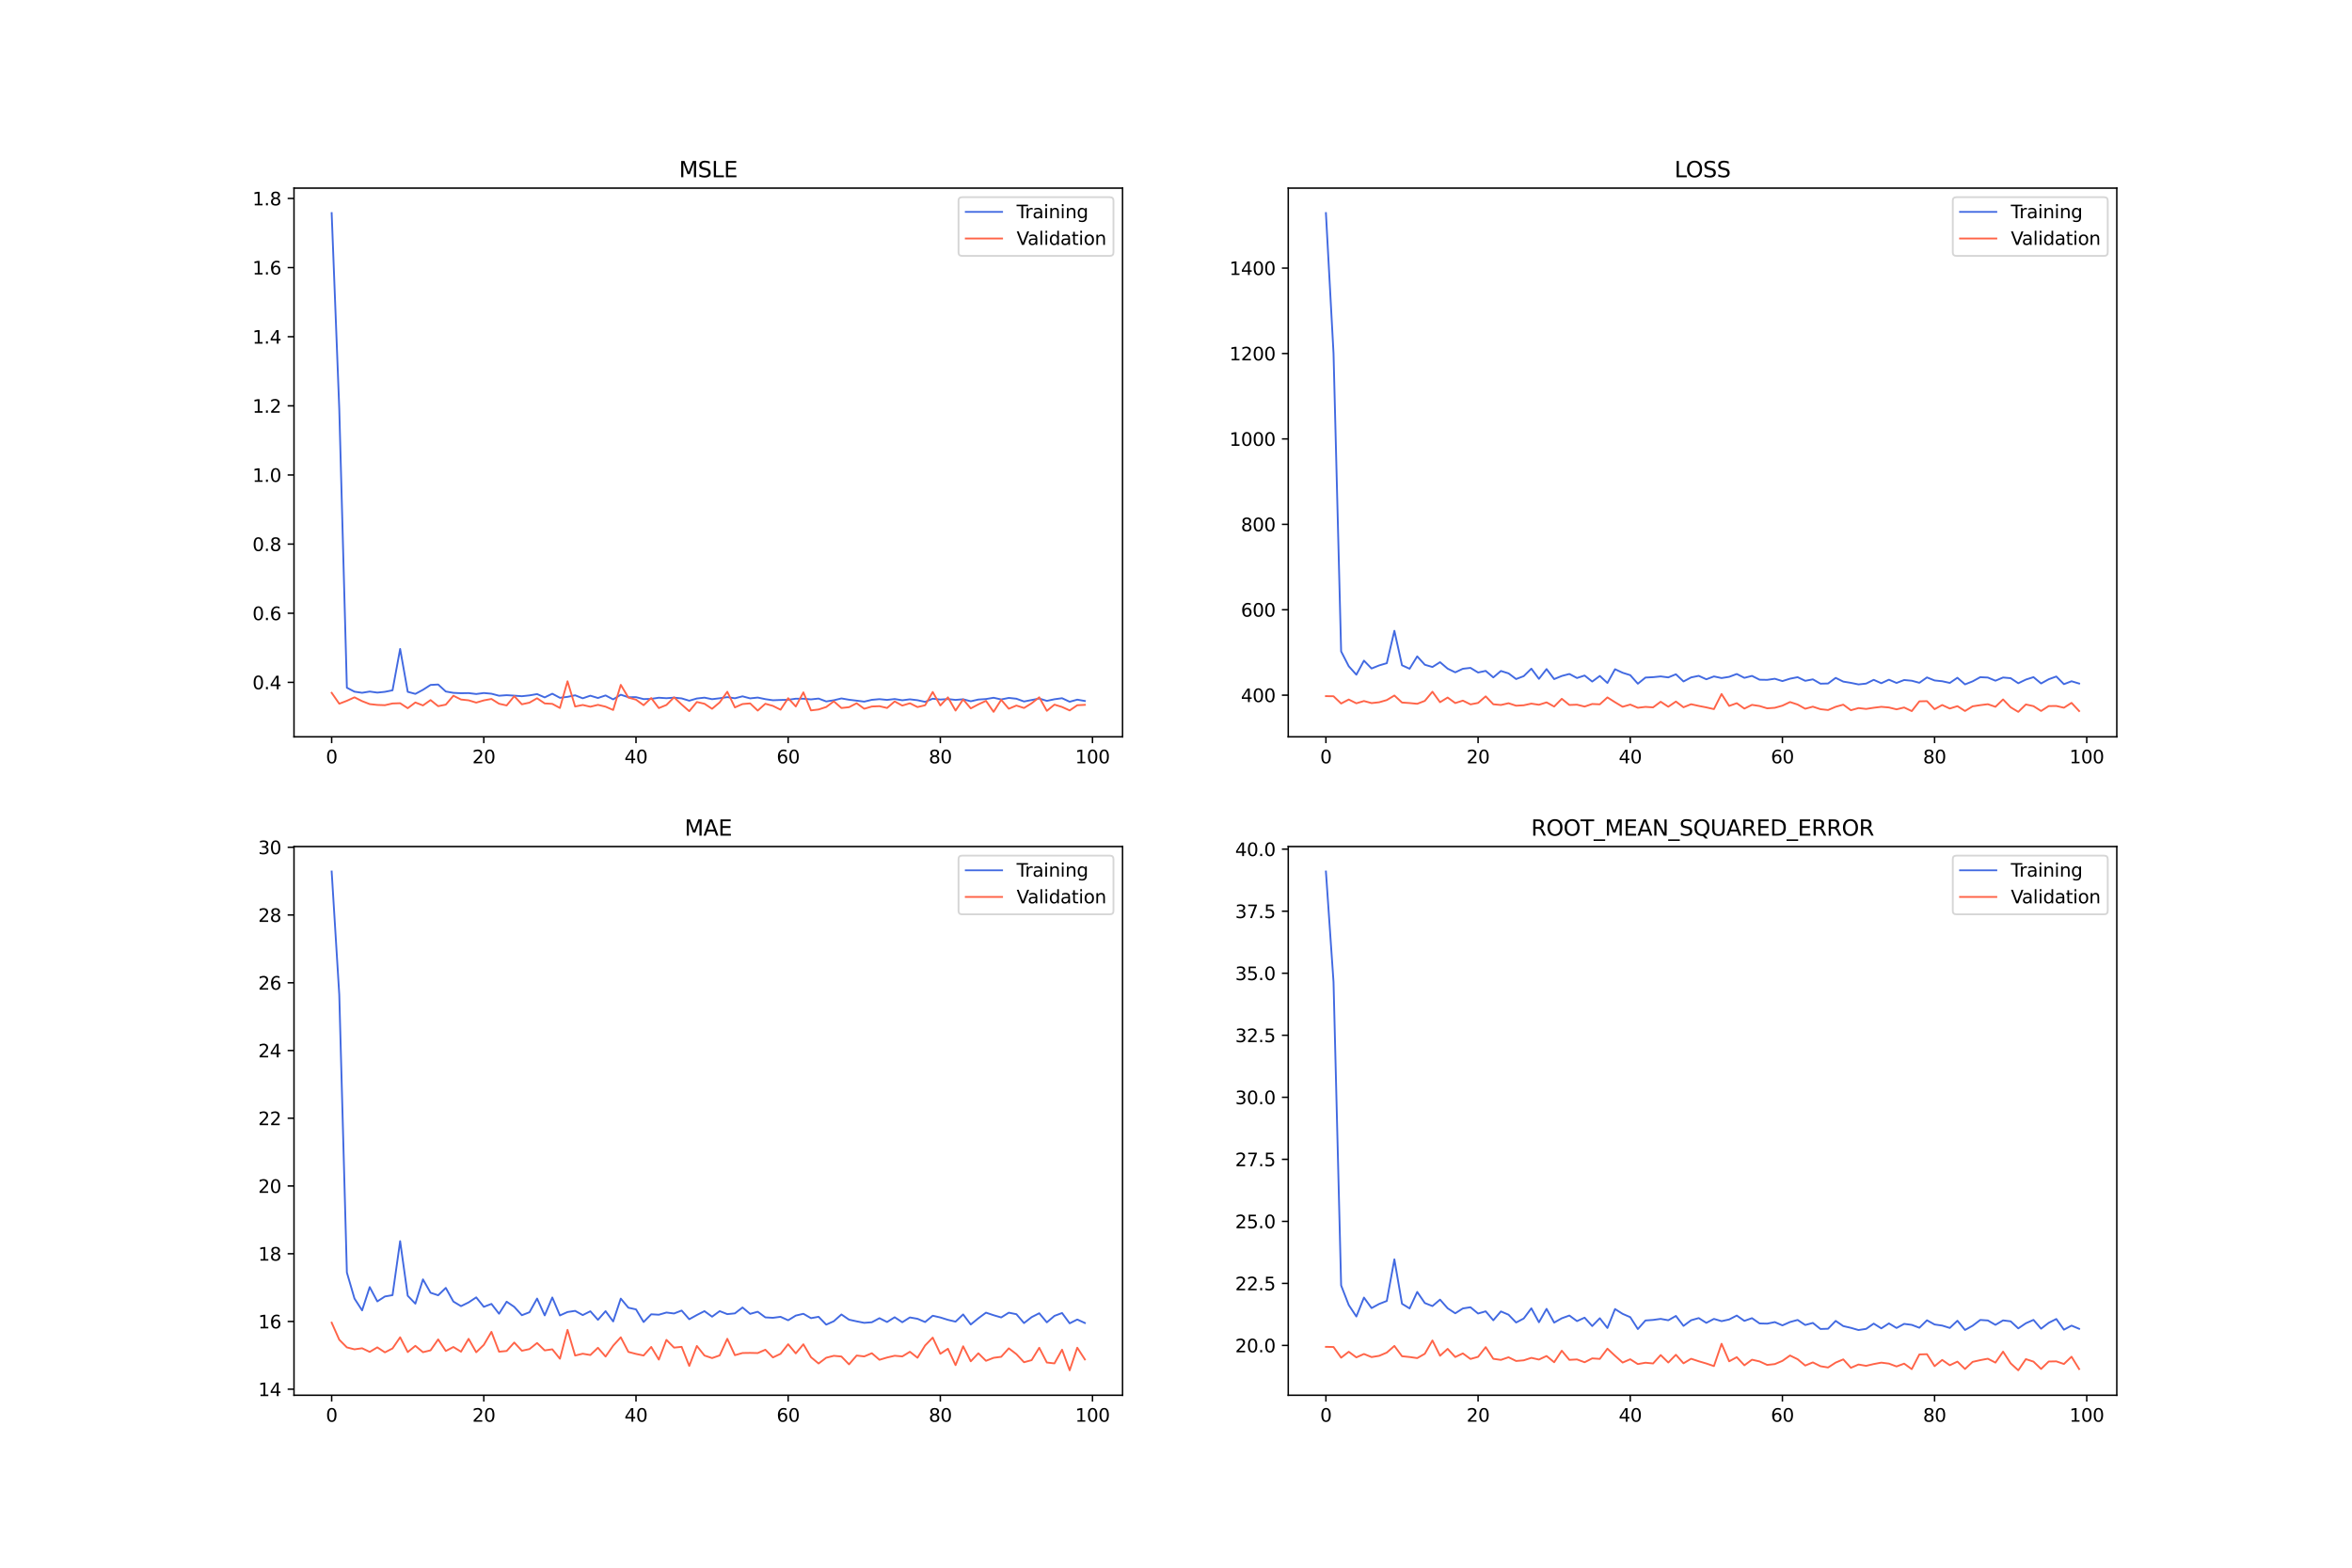 <?xml version="1.0" encoding="utf-8" standalone="no"?>
<!DOCTYPE svg PUBLIC "-//W3C//DTD SVG 1.1//EN"
  "http://www.w3.org/Graphics/SVG/1.1/DTD/svg11.dtd">
<svg xmlns:xlink="http://www.w3.org/1999/xlink" width="1296pt" height="864pt" viewBox="0 0 1296 864" xmlns="http://www.w3.org/2000/svg" version="1.1">
 <defs>
  <style type="text/css">*{stroke-linejoin: round; stroke-linecap: butt}</style>
 </defs>
 <g id="figure_1">
  <g id="patch_1">
   <path d="M 0 864 
L 1296 864 
L 1296 0 
L 0 0 
z
" style="fill: #ffffff"/>
  </g>
  <g id="axes_1">
   <g id="patch_2">
    <path d="M 162 406.08 
L 618.545 406.08 
L 618.545 103.68 
L 162 103.68 
z
" style="fill: #ffffff"/>
   </g>
   <g id="matplotlib.axis_1">
    <g id="xtick_1">
     <g id="line2d_1">
      <defs>
       <path id="m9a9e849f67" d="M 0 0 
L 0 3.5 
" style="stroke: #000000; stroke-width: 0.8"/>
      </defs>
      <g>
       <use xlink:href="#m9a9e849f67" x="182.752" y="406.08" style="stroke: #000000; stroke-width: 0.8"/>
      </g>
     </g>
     <g id="text_1">
      <!-- 0 -->
      <g transform="translate(179.571 420.678) scale(0.1 -0.1)">
       <defs>
        <path id="DejaVuSans-30" d="M 2034 4250 
Q 1547 4250 1301 3770 
Q 1056 3291 1056 2328 
Q 1056 1369 1301 889 
Q 1547 409 2034 409 
Q 2525 409 2770 889 
Q 3016 1369 3016 2328 
Q 3016 3291 2770 3770 
Q 2525 4250 2034 4250 
z
M 2034 4750 
Q 2819 4750 3233 4129 
Q 3647 3509 3647 2328 
Q 3647 1150 3233 529 
Q 2819 -91 2034 -91 
Q 1250 -91 836 529 
Q 422 1150 422 2328 
Q 422 3509 836 4129 
Q 1250 4750 2034 4750 
z
" transform="scale(0.016)"/>
       </defs>
       <use xlink:href="#DejaVuSans-30"/>
      </g>
     </g>
    </g>
    <g id="xtick_2">
     <g id="line2d_2">
      <g>
       <use xlink:href="#m9a9e849f67" x="266.599" y="406.08" style="stroke: #000000; stroke-width: 0.8"/>
      </g>
     </g>
     <g id="text_2">
      <!-- 20 -->
      <g transform="translate(260.236 420.678) scale(0.1 -0.1)">
       <defs>
        <path id="DejaVuSans-32" d="M 1228 531 
L 3431 531 
L 3431 0 
L 469 0 
L 469 531 
Q 828 903 1448 1529 
Q 2069 2156 2228 2338 
Q 2531 2678 2651 2914 
Q 2772 3150 2772 3378 
Q 2772 3750 2511 3984 
Q 2250 4219 1831 4219 
Q 1534 4219 1204 4116 
Q 875 4013 500 3803 
L 500 4441 
Q 881 4594 1212 4672 
Q 1544 4750 1819 4750 
Q 2544 4750 2975 4387 
Q 3406 4025 3406 3419 
Q 3406 3131 3298 2873 
Q 3191 2616 2906 2266 
Q 2828 2175 2409 1742 
Q 1991 1309 1228 531 
z
" transform="scale(0.016)"/>
       </defs>
       <use xlink:href="#DejaVuSans-32"/>
       <use xlink:href="#DejaVuSans-30" x="63.623"/>
      </g>
     </g>
    </g>
    <g id="xtick_3">
     <g id="line2d_3">
      <g>
       <use xlink:href="#m9a9e849f67" x="350.446" y="406.08" style="stroke: #000000; stroke-width: 0.8"/>
      </g>
     </g>
     <g id="text_3">
      <!-- 40 -->
      <g transform="translate(344.083 420.678) scale(0.1 -0.1)">
       <defs>
        <path id="DejaVuSans-34" d="M 2419 4116 
L 825 1625 
L 2419 1625 
L 2419 4116 
z
M 2253 4666 
L 3047 4666 
L 3047 1625 
L 3713 1625 
L 3713 1100 
L 3047 1100 
L 3047 0 
L 2419 0 
L 2419 1100 
L 313 1100 
L 313 1709 
L 2253 4666 
z
" transform="scale(0.016)"/>
       </defs>
       <use xlink:href="#DejaVuSans-34"/>
       <use xlink:href="#DejaVuSans-30" x="63.623"/>
      </g>
     </g>
    </g>
    <g id="xtick_4">
     <g id="line2d_4">
      <g>
       <use xlink:href="#m9a9e849f67" x="434.292" y="406.08" style="stroke: #000000; stroke-width: 0.8"/>
      </g>
     </g>
     <g id="text_4">
      <!-- 60 -->
      <g transform="translate(427.93 420.678) scale(0.1 -0.1)">
       <defs>
        <path id="DejaVuSans-36" d="M 2113 2584 
Q 1688 2584 1439 2293 
Q 1191 2003 1191 1497 
Q 1191 994 1439 701 
Q 1688 409 2113 409 
Q 2538 409 2786 701 
Q 3034 994 3034 1497 
Q 3034 2003 2786 2293 
Q 2538 2584 2113 2584 
z
M 3366 4563 
L 3366 3988 
Q 3128 4100 2886 4159 
Q 2644 4219 2406 4219 
Q 1781 4219 1451 3797 
Q 1122 3375 1075 2522 
Q 1259 2794 1537 2939 
Q 1816 3084 2150 3084 
Q 2853 3084 3261 2657 
Q 3669 2231 3669 1497 
Q 3669 778 3244 343 
Q 2819 -91 2113 -91 
Q 1303 -91 875 529 
Q 447 1150 447 2328 
Q 447 3434 972 4092 
Q 1497 4750 2381 4750 
Q 2619 4750 2861 4703 
Q 3103 4656 3366 4563 
z
" transform="scale(0.016)"/>
       </defs>
       <use xlink:href="#DejaVuSans-36"/>
       <use xlink:href="#DejaVuSans-30" x="63.623"/>
      </g>
     </g>
    </g>
    <g id="xtick_5">
     <g id="line2d_5">
      <g>
       <use xlink:href="#m9a9e849f67" x="518.139" y="406.08" style="stroke: #000000; stroke-width: 0.8"/>
      </g>
     </g>
     <g id="text_5">
      <!-- 80 -->
      <g transform="translate(511.776 420.678) scale(0.1 -0.1)">
       <defs>
        <path id="DejaVuSans-38" d="M 2034 2216 
Q 1584 2216 1326 1975 
Q 1069 1734 1069 1313 
Q 1069 891 1326 650 
Q 1584 409 2034 409 
Q 2484 409 2743 651 
Q 3003 894 3003 1313 
Q 3003 1734 2745 1975 
Q 2488 2216 2034 2216 
z
M 1403 2484 
Q 997 2584 770 2862 
Q 544 3141 544 3541 
Q 544 4100 942 4425 
Q 1341 4750 2034 4750 
Q 2731 4750 3128 4425 
Q 3525 4100 3525 3541 
Q 3525 3141 3298 2862 
Q 3072 2584 2669 2484 
Q 3125 2378 3379 2068 
Q 3634 1759 3634 1313 
Q 3634 634 3220 271 
Q 2806 -91 2034 -91 
Q 1263 -91 848 271 
Q 434 634 434 1313 
Q 434 1759 690 2068 
Q 947 2378 1403 2484 
z
M 1172 3481 
Q 1172 3119 1398 2916 
Q 1625 2713 2034 2713 
Q 2441 2713 2670 2916 
Q 2900 3119 2900 3481 
Q 2900 3844 2670 4047 
Q 2441 4250 2034 4250 
Q 1625 4250 1398 4047 
Q 1172 3844 1172 3481 
z
" transform="scale(0.016)"/>
       </defs>
       <use xlink:href="#DejaVuSans-38"/>
       <use xlink:href="#DejaVuSans-30" x="63.623"/>
      </g>
     </g>
    </g>
    <g id="xtick_6">
     <g id="line2d_6">
      <g>
       <use xlink:href="#m9a9e849f67" x="601.986" y="406.08" style="stroke: #000000; stroke-width: 0.8"/>
      </g>
     </g>
     <g id="text_6">
      <!-- 100 -->
      <g transform="translate(592.442 420.678) scale(0.1 -0.1)">
       <defs>
        <path id="DejaVuSans-31" d="M 794 531 
L 1825 531 
L 1825 4091 
L 703 3866 
L 703 4441 
L 1819 4666 
L 2450 4666 
L 2450 531 
L 3481 531 
L 3481 0 
L 794 0 
L 794 531 
z
" transform="scale(0.016)"/>
       </defs>
       <use xlink:href="#DejaVuSans-31"/>
       <use xlink:href="#DejaVuSans-30" x="63.623"/>
       <use xlink:href="#DejaVuSans-30" x="127.246"/>
      </g>
     </g>
    </g>
   </g>
   <g id="matplotlib.axis_2">
    <g id="ytick_1">
     <g id="line2d_7">
      <defs>
       <path id="m27e9a56e6b" d="M 0 0 
L -3.5 0 
" style="stroke: #000000; stroke-width: 0.8"/>
      </defs>
      <g>
       <use xlink:href="#m27e9a56e6b" x="162" y="376.069" style="stroke: #000000; stroke-width: 0.8"/>
      </g>
     </g>
     <g id="text_7">
      <!-- 0.4 -->
      <g transform="translate(139.097 379.868) scale(0.1 -0.1)">
       <defs>
        <path id="DejaVuSans-2e" d="M 684 794 
L 1344 794 
L 1344 0 
L 684 0 
L 684 794 
z
" transform="scale(0.016)"/>
       </defs>
       <use xlink:href="#DejaVuSans-30"/>
       <use xlink:href="#DejaVuSans-2e" x="63.623"/>
       <use xlink:href="#DejaVuSans-34" x="95.41"/>
      </g>
     </g>
    </g>
    <g id="ytick_2">
     <g id="line2d_8">
      <g>
       <use xlink:href="#m27e9a56e6b" x="162" y="337.97" style="stroke: #000000; stroke-width: 0.8"/>
      </g>
     </g>
     <g id="text_8">
      <!-- 0.6 -->
      <g transform="translate(139.097 341.77) scale(0.1 -0.1)">
       <use xlink:href="#DejaVuSans-30"/>
       <use xlink:href="#DejaVuSans-2e" x="63.623"/>
       <use xlink:href="#DejaVuSans-36" x="95.41"/>
      </g>
     </g>
    </g>
    <g id="ytick_3">
     <g id="line2d_9">
      <g>
       <use xlink:href="#m27e9a56e6b" x="162" y="299.872" style="stroke: #000000; stroke-width: 0.8"/>
      </g>
     </g>
     <g id="text_9">
      <!-- 0.8 -->
      <g transform="translate(139.097 303.671) scale(0.1 -0.1)">
       <use xlink:href="#DejaVuSans-30"/>
       <use xlink:href="#DejaVuSans-2e" x="63.623"/>
       <use xlink:href="#DejaVuSans-38" x="95.41"/>
      </g>
     </g>
    </g>
    <g id="ytick_4">
     <g id="line2d_10">
      <g>
       <use xlink:href="#m27e9a56e6b" x="162" y="261.773" style="stroke: #000000; stroke-width: 0.8"/>
      </g>
     </g>
     <g id="text_10">
      <!-- 1.0 -->
      <g transform="translate(139.097 265.573) scale(0.1 -0.1)">
       <use xlink:href="#DejaVuSans-31"/>
       <use xlink:href="#DejaVuSans-2e" x="63.623"/>
       <use xlink:href="#DejaVuSans-30" x="95.41"/>
      </g>
     </g>
    </g>
    <g id="ytick_5">
     <g id="line2d_11">
      <g>
       <use xlink:href="#m27e9a56e6b" x="162" y="223.675" style="stroke: #000000; stroke-width: 0.8"/>
      </g>
     </g>
     <g id="text_11">
      <!-- 1.2 -->
      <g transform="translate(139.097 227.474) scale(0.1 -0.1)">
       <use xlink:href="#DejaVuSans-31"/>
       <use xlink:href="#DejaVuSans-2e" x="63.623"/>
       <use xlink:href="#DejaVuSans-32" x="95.41"/>
      </g>
     </g>
    </g>
    <g id="ytick_6">
     <g id="line2d_12">
      <g>
       <use xlink:href="#m27e9a56e6b" x="162" y="185.576" style="stroke: #000000; stroke-width: 0.8"/>
      </g>
     </g>
     <g id="text_12">
      <!-- 1.4 -->
      <g transform="translate(139.097 189.375) scale(0.1 -0.1)">
       <use xlink:href="#DejaVuSans-31"/>
       <use xlink:href="#DejaVuSans-2e" x="63.623"/>
       <use xlink:href="#DejaVuSans-34" x="95.41"/>
      </g>
     </g>
    </g>
    <g id="ytick_7">
     <g id="line2d_13">
      <g>
       <use xlink:href="#m27e9a56e6b" x="162" y="147.478" style="stroke: #000000; stroke-width: 0.8"/>
      </g>
     </g>
     <g id="text_13">
      <!-- 1.6 -->
      <g transform="translate(139.097 151.277) scale(0.1 -0.1)">
       <use xlink:href="#DejaVuSans-31"/>
       <use xlink:href="#DejaVuSans-2e" x="63.623"/>
       <use xlink:href="#DejaVuSans-36" x="95.41"/>
      </g>
     </g>
    </g>
    <g id="ytick_8">
     <g id="line2d_14">
      <g>
       <use xlink:href="#m27e9a56e6b" x="162" y="109.379" style="stroke: #000000; stroke-width: 0.8"/>
      </g>
     </g>
     <g id="text_14">
      <!-- 1.8 -->
      <g transform="translate(139.097 113.178) scale(0.1 -0.1)">
       <use xlink:href="#DejaVuSans-31"/>
       <use xlink:href="#DejaVuSans-2e" x="63.623"/>
       <use xlink:href="#DejaVuSans-38" x="95.41"/>
      </g>
     </g>
    </g>
   </g>
   <g id="line2d_15">
    <path d="M 182.752 117.425 
L 186.944 225.376 
L 191.137 379.025 
L 195.329 381.204 
L 199.521 381.818 
L 203.714 381.129 
L 207.906 381.719 
L 212.098 381.284 
L 216.291 380.436 
L 220.483 357.648 
L 224.675 381.279 
L 228.868 382.419 
L 233.06 380.175 
L 237.252 377.48 
L 241.445 377.256 
L 245.637 381.108 
L 249.829 381.85 
L 254.022 382.05 
L 258.214 381.982 
L 262.406 382.488 
L 266.599 381.942 
L 270.791 382.325 
L 274.983 383.437 
L 279.176 383.129 
L 283.368 383.39 
L 287.56 383.703 
L 291.753 383.249 
L 295.945 382.525 
L 300.137 384.357 
L 304.33 382.331 
L 308.522 384.576 
L 312.714 384.056 
L 316.907 383.197 
L 321.099 384.856 
L 325.292 383.409 
L 329.484 384.688 
L 333.676 383.27 
L 337.869 385.447 
L 342.061 382.88 
L 346.253 384.255 
L 350.446 384.217 
L 354.638 385.29 
L 358.83 385.168 
L 363.023 384.529 
L 367.215 384.804 
L 371.407 384.486 
L 375.6 384.902 
L 379.792 386.177 
L 383.984 384.956 
L 388.177 384.49 
L 392.369 385.338 
L 396.561 384.831 
L 400.754 384.2 
L 404.946 384.843 
L 409.138 383.761 
L 413.331 384.888 
L 417.523 384.44 
L 421.715 385.322 
L 425.908 385.932 
L 430.1 385.773 
L 434.292 385.682 
L 438.485 385.065 
L 442.677 385.088 
L 446.869 385.444 
L 451.062 384.994 
L 455.254 386.583 
L 459.446 385.935 
L 463.639 384.92 
L 467.831 385.646 
L 472.023 386.153 
L 476.216 386.684 
L 480.408 385.692 
L 484.6 385.321 
L 488.793 385.736 
L 492.985 385.253 
L 497.177 385.943 
L 501.37 385.417 
L 505.562 385.908 
L 509.754 386.816 
L 513.947 385.074 
L 518.139 385.531 
L 522.331 385.271 
L 526.524 385.734 
L 530.716 385.383 
L 534.908 386.489 
L 539.101 385.538 
L 543.293 385.26 
L 547.485 384.554 
L 551.678 385.477 
L 555.87 384.638 
L 560.062 385.087 
L 564.255 386.608 
L 568.447 385.804 
L 572.639 384.979 
L 576.832 386.268 
L 581.024 385.378 
L 585.216 384.802 
L 589.409 386.747 
L 593.601 385.597 
L 597.793 386.33 
" clip-path="url(#p599e1c0b9f)" style="fill: none; stroke: #4169e1; stroke-linecap: square"/>
   </g>
   <g id="line2d_16">
    <path d="M 182.752 381.84 
L 186.944 387.845 
L 191.137 386.229 
L 195.329 384.313 
L 199.521 386.416 
L 203.714 388.051 
L 207.906 388.504 
L 212.098 388.653 
L 216.291 387.698 
L 220.483 387.564 
L 224.675 390.31 
L 228.868 387.151 
L 233.06 388.782 
L 237.252 385.838 
L 241.445 389.19 
L 245.637 388.345 
L 249.829 383.445 
L 254.022 385.517 
L 258.214 385.964 
L 262.406 387.23 
L 266.599 386 
L 270.791 385.21 
L 274.983 387.846 
L 279.176 388.796 
L 283.368 383.668 
L 287.56 388.157 
L 291.753 387.249 
L 295.945 384.825 
L 300.137 387.678 
L 304.33 387.921 
L 308.522 390.191 
L 312.714 375.474 
L 316.907 389.384 
L 321.099 388.527 
L 325.292 389.502 
L 329.484 388.466 
L 333.676 389.471 
L 337.869 391.293 
L 342.061 377.443 
L 346.253 384.457 
L 350.446 385.603 
L 354.638 388.655 
L 358.83 384.717 
L 363.023 390.248 
L 367.215 388.532 
L 371.407 384.315 
L 375.6 388.268 
L 379.792 391.956 
L 383.984 386.892 
L 388.177 387.863 
L 392.369 390.64 
L 396.561 387.114 
L 400.754 381.248 
L 404.946 389.867 
L 409.138 388.019 
L 413.331 387.659 
L 417.523 391.628 
L 421.715 387.863 
L 425.908 389.045 
L 430.1 391.141 
L 434.292 384.787 
L 438.485 389.371 
L 442.677 381.575 
L 446.869 391.526 
L 451.062 391.019 
L 455.254 389.65 
L 459.446 386.532 
L 463.639 390.201 
L 467.831 389.753 
L 472.023 387.582 
L 476.216 390.615 
L 480.408 389.382 
L 484.6 389.198 
L 488.793 390.188 
L 492.985 386.587 
L 497.177 388.867 
L 501.37 387.588 
L 505.562 389.679 
L 509.754 388.693 
L 513.947 381.372 
L 518.139 388.813 
L 522.331 384.323 
L 526.524 391.62 
L 530.716 385.464 
L 534.908 390.418 
L 539.101 388.202 
L 543.293 386.257 
L 547.485 392.335 
L 551.678 385.694 
L 555.87 390.607 
L 560.062 388.847 
L 564.255 390.192 
L 568.447 387.606 
L 572.639 384.295 
L 576.832 391.77 
L 581.024 388.343 
L 585.216 389.64 
L 589.409 391.543 
L 593.601 388.677 
L 597.793 388.458 
" clip-path="url(#p599e1c0b9f)" style="fill: none; stroke: #ff6347; stroke-linecap: square"/>
   </g>
   <g id="patch_3">
    <path d="M 162 406.08 
L 162 103.68 
" style="fill: none; stroke: #000000; stroke-width: 0.8; stroke-linejoin: miter; stroke-linecap: square"/>
   </g>
   <g id="patch_4">
    <path d="M 618.545 406.08 
L 618.545 103.68 
" style="fill: none; stroke: #000000; stroke-width: 0.8; stroke-linejoin: miter; stroke-linecap: square"/>
   </g>
   <g id="patch_5">
    <path d="M 162 406.08 
L 618.545 406.08 
" style="fill: none; stroke: #000000; stroke-width: 0.8; stroke-linejoin: miter; stroke-linecap: square"/>
   </g>
   <g id="patch_6">
    <path d="M 162 103.68 
L 618.545 103.68 
" style="fill: none; stroke: #000000; stroke-width: 0.8; stroke-linejoin: miter; stroke-linecap: square"/>
   </g>
   <g id="text_15">
    <!-- MSLE -->
    <g transform="translate(374.152 97.68) scale(0.12 -0.12)">
     <defs>
      <path id="DejaVuSans-4d" d="M 628 4666 
L 1569 4666 
L 2759 1491 
L 3956 4666 
L 4897 4666 
L 4897 0 
L 4281 0 
L 4281 4097 
L 3078 897 
L 2444 897 
L 1241 4097 
L 1241 0 
L 628 0 
L 628 4666 
z
" transform="scale(0.016)"/>
      <path id="DejaVuSans-53" d="M 3425 4513 
L 3425 3897 
Q 3066 4069 2747 4153 
Q 2428 4238 2131 4238 
Q 1616 4238 1336 4038 
Q 1056 3838 1056 3469 
Q 1056 3159 1242 3001 
Q 1428 2844 1947 2747 
L 2328 2669 
Q 3034 2534 3370 2195 
Q 3706 1856 3706 1288 
Q 3706 609 3251 259 
Q 2797 -91 1919 -91 
Q 1588 -91 1214 -16 
Q 841 59 441 206 
L 441 856 
Q 825 641 1194 531 
Q 1563 422 1919 422 
Q 2459 422 2753 634 
Q 3047 847 3047 1241 
Q 3047 1584 2836 1778 
Q 2625 1972 2144 2069 
L 1759 2144 
Q 1053 2284 737 2584 
Q 422 2884 422 3419 
Q 422 4038 858 4394 
Q 1294 4750 2059 4750 
Q 2388 4750 2728 4690 
Q 3069 4631 3425 4513 
z
" transform="scale(0.016)"/>
      <path id="DejaVuSans-4c" d="M 628 4666 
L 1259 4666 
L 1259 531 
L 3531 531 
L 3531 0 
L 628 0 
L 628 4666 
z
" transform="scale(0.016)"/>
      <path id="DejaVuSans-45" d="M 628 4666 
L 3578 4666 
L 3578 4134 
L 1259 4134 
L 1259 2753 
L 3481 2753 
L 3481 2222 
L 1259 2222 
L 1259 531 
L 3634 531 
L 3634 0 
L 628 0 
L 628 4666 
z
" transform="scale(0.016)"/>
     </defs>
     <use xlink:href="#DejaVuSans-4d"/>
     <use xlink:href="#DejaVuSans-53" x="86.279"/>
     <use xlink:href="#DejaVuSans-4c" x="149.756"/>
     <use xlink:href="#DejaVuSans-45" x="205.469"/>
    </g>
   </g>
   <g id="legend_1">
    <g id="patch_7">
     <path d="M 530.164 141.036 
L 611.545 141.036 
Q 613.545 141.036 613.545 139.036 
L 613.545 110.68 
Q 613.545 108.68 611.545 108.68 
L 530.164 108.68 
Q 528.164 108.68 528.164 110.68 
L 528.164 139.036 
Q 528.164 141.036 530.164 141.036 
z
" style="fill: #ffffff; opacity: 0.8; stroke: #cccccc; stroke-linejoin: miter"/>
    </g>
    <g id="line2d_17">
     <path d="M 532.164 116.778 
L 542.164 116.778 
L 552.164 116.778 
" style="fill: none; stroke: #4169e1; stroke-linecap: square"/>
    </g>
    <g id="text_16">
     <!-- Training -->
     <g transform="translate(560.164 120.278) scale(0.1 -0.1)">
      <defs>
       <path id="DejaVuSans-54" d="M -19 4666 
L 3928 4666 
L 3928 4134 
L 2272 4134 
L 2272 0 
L 1638 0 
L 1638 4134 
L -19 4134 
L -19 4666 
z
" transform="scale(0.016)"/>
       <path id="DejaVuSans-72" d="M 2631 2963 
Q 2534 3019 2420 3045 
Q 2306 3072 2169 3072 
Q 1681 3072 1420 2755 
Q 1159 2438 1159 1844 
L 1159 0 
L 581 0 
L 581 3500 
L 1159 3500 
L 1159 2956 
Q 1341 3275 1631 3429 
Q 1922 3584 2338 3584 
Q 2397 3584 2469 3576 
Q 2541 3569 2628 3553 
L 2631 2963 
z
" transform="scale(0.016)"/>
       <path id="DejaVuSans-61" d="M 2194 1759 
Q 1497 1759 1228 1600 
Q 959 1441 959 1056 
Q 959 750 1161 570 
Q 1363 391 1709 391 
Q 2188 391 2477 730 
Q 2766 1069 2766 1631 
L 2766 1759 
L 2194 1759 
z
M 3341 1997 
L 3341 0 
L 2766 0 
L 2766 531 
Q 2569 213 2275 61 
Q 1981 -91 1556 -91 
Q 1019 -91 701 211 
Q 384 513 384 1019 
Q 384 1609 779 1909 
Q 1175 2209 1959 2209 
L 2766 2209 
L 2766 2266 
Q 2766 2663 2505 2880 
Q 2244 3097 1772 3097 
Q 1472 3097 1187 3025 
Q 903 2953 641 2809 
L 641 3341 
Q 956 3463 1253 3523 
Q 1550 3584 1831 3584 
Q 2591 3584 2966 3190 
Q 3341 2797 3341 1997 
z
" transform="scale(0.016)"/>
       <path id="DejaVuSans-69" d="M 603 3500 
L 1178 3500 
L 1178 0 
L 603 0 
L 603 3500 
z
M 603 4863 
L 1178 4863 
L 1178 4134 
L 603 4134 
L 603 4863 
z
" transform="scale(0.016)"/>
       <path id="DejaVuSans-6e" d="M 3513 2113 
L 3513 0 
L 2938 0 
L 2938 2094 
Q 2938 2591 2744 2837 
Q 2550 3084 2163 3084 
Q 1697 3084 1428 2787 
Q 1159 2491 1159 1978 
L 1159 0 
L 581 0 
L 581 3500 
L 1159 3500 
L 1159 2956 
Q 1366 3272 1645 3428 
Q 1925 3584 2291 3584 
Q 2894 3584 3203 3211 
Q 3513 2838 3513 2113 
z
" transform="scale(0.016)"/>
       <path id="DejaVuSans-67" d="M 2906 1791 
Q 2906 2416 2648 2759 
Q 2391 3103 1925 3103 
Q 1463 3103 1205 2759 
Q 947 2416 947 1791 
Q 947 1169 1205 825 
Q 1463 481 1925 481 
Q 2391 481 2648 825 
Q 2906 1169 2906 1791 
z
M 3481 434 
Q 3481 -459 3084 -895 
Q 2688 -1331 1869 -1331 
Q 1566 -1331 1297 -1286 
Q 1028 -1241 775 -1147 
L 775 -588 
Q 1028 -725 1275 -790 
Q 1522 -856 1778 -856 
Q 2344 -856 2625 -561 
Q 2906 -266 2906 331 
L 2906 616 
Q 2728 306 2450 153 
Q 2172 0 1784 0 
Q 1141 0 747 490 
Q 353 981 353 1791 
Q 353 2603 747 3093 
Q 1141 3584 1784 3584 
Q 2172 3584 2450 3431 
Q 2728 3278 2906 2969 
L 2906 3500 
L 3481 3500 
L 3481 434 
z
" transform="scale(0.016)"/>
      </defs>
      <use xlink:href="#DejaVuSans-54"/>
      <use xlink:href="#DejaVuSans-72" x="46.334"/>
      <use xlink:href="#DejaVuSans-61" x="87.447"/>
      <use xlink:href="#DejaVuSans-69" x="148.727"/>
      <use xlink:href="#DejaVuSans-6e" x="176.51"/>
      <use xlink:href="#DejaVuSans-69" x="239.889"/>
      <use xlink:href="#DejaVuSans-6e" x="267.672"/>
      <use xlink:href="#DejaVuSans-67" x="331.051"/>
     </g>
    </g>
    <g id="line2d_18">
     <path d="M 532.164 131.457 
L 542.164 131.457 
L 552.164 131.457 
" style="fill: none; stroke: #ff6347; stroke-linecap: square"/>
    </g>
    <g id="text_17">
     <!-- Validation -->
     <g transform="translate(560.164 134.957) scale(0.1 -0.1)">
      <defs>
       <path id="DejaVuSans-56" d="M 1831 0 
L 50 4666 
L 709 4666 
L 2188 738 
L 3669 4666 
L 4325 4666 
L 2547 0 
L 1831 0 
z
" transform="scale(0.016)"/>
       <path id="DejaVuSans-6c" d="M 603 4863 
L 1178 4863 
L 1178 0 
L 603 0 
L 603 4863 
z
" transform="scale(0.016)"/>
       <path id="DejaVuSans-64" d="M 2906 2969 
L 2906 4863 
L 3481 4863 
L 3481 0 
L 2906 0 
L 2906 525 
Q 2725 213 2448 61 
Q 2172 -91 1784 -91 
Q 1150 -91 751 415 
Q 353 922 353 1747 
Q 353 2572 751 3078 
Q 1150 3584 1784 3584 
Q 2172 3584 2448 3432 
Q 2725 3281 2906 2969 
z
M 947 1747 
Q 947 1113 1208 752 
Q 1469 391 1925 391 
Q 2381 391 2643 752 
Q 2906 1113 2906 1747 
Q 2906 2381 2643 2742 
Q 2381 3103 1925 3103 
Q 1469 3103 1208 2742 
Q 947 2381 947 1747 
z
" transform="scale(0.016)"/>
       <path id="DejaVuSans-74" d="M 1172 4494 
L 1172 3500 
L 2356 3500 
L 2356 3053 
L 1172 3053 
L 1172 1153 
Q 1172 725 1289 603 
Q 1406 481 1766 481 
L 2356 481 
L 2356 0 
L 1766 0 
Q 1100 0 847 248 
Q 594 497 594 1153 
L 594 3053 
L 172 3053 
L 172 3500 
L 594 3500 
L 594 4494 
L 1172 4494 
z
" transform="scale(0.016)"/>
       <path id="DejaVuSans-6f" d="M 1959 3097 
Q 1497 3097 1228 2736 
Q 959 2375 959 1747 
Q 959 1119 1226 758 
Q 1494 397 1959 397 
Q 2419 397 2687 759 
Q 2956 1122 2956 1747 
Q 2956 2369 2687 2733 
Q 2419 3097 1959 3097 
z
M 1959 3584 
Q 2709 3584 3137 3096 
Q 3566 2609 3566 1747 
Q 3566 888 3137 398 
Q 2709 -91 1959 -91 
Q 1206 -91 779 398 
Q 353 888 353 1747 
Q 353 2609 779 3096 
Q 1206 3584 1959 3584 
z
" transform="scale(0.016)"/>
      </defs>
      <use xlink:href="#DejaVuSans-56"/>
      <use xlink:href="#DejaVuSans-61" x="60.658"/>
      <use xlink:href="#DejaVuSans-6c" x="121.938"/>
      <use xlink:href="#DejaVuSans-69" x="149.721"/>
      <use xlink:href="#DejaVuSans-64" x="177.504"/>
      <use xlink:href="#DejaVuSans-61" x="240.98"/>
      <use xlink:href="#DejaVuSans-74" x="302.26"/>
      <use xlink:href="#DejaVuSans-69" x="341.469"/>
      <use xlink:href="#DejaVuSans-6f" x="369.252"/>
      <use xlink:href="#DejaVuSans-6e" x="430.434"/>
     </g>
    </g>
   </g>
  </g>
  <g id="axes_2">
   <g id="patch_8">
    <path d="M 709.855 406.08 
L 1166.4 406.08 
L 1166.4 103.68 
L 709.855 103.68 
z
" style="fill: #ffffff"/>
   </g>
   <g id="matplotlib.axis_3">
    <g id="xtick_7">
     <g id="line2d_19">
      <g>
       <use xlink:href="#m9a9e849f67" x="730.607" y="406.08" style="stroke: #000000; stroke-width: 0.8"/>
      </g>
     </g>
     <g id="text_18">
      <!-- 0 -->
      <g transform="translate(727.425 420.678) scale(0.1 -0.1)">
       <use xlink:href="#DejaVuSans-30"/>
      </g>
     </g>
    </g>
    <g id="xtick_8">
     <g id="line2d_20">
      <g>
       <use xlink:href="#m9a9e849f67" x="814.453" y="406.08" style="stroke: #000000; stroke-width: 0.8"/>
      </g>
     </g>
     <g id="text_19">
      <!-- 20 -->
      <g transform="translate(808.091 420.678) scale(0.1 -0.1)">
       <use xlink:href="#DejaVuSans-32"/>
       <use xlink:href="#DejaVuSans-30" x="63.623"/>
      </g>
     </g>
    </g>
    <g id="xtick_9">
     <g id="line2d_21">
      <g>
       <use xlink:href="#m9a9e849f67" x="898.3" y="406.08" style="stroke: #000000; stroke-width: 0.8"/>
      </g>
     </g>
     <g id="text_20">
      <!-- 40 -->
      <g transform="translate(891.938 420.678) scale(0.1 -0.1)">
       <use xlink:href="#DejaVuSans-34"/>
       <use xlink:href="#DejaVuSans-30" x="63.623"/>
      </g>
     </g>
    </g>
    <g id="xtick_10">
     <g id="line2d_22">
      <g>
       <use xlink:href="#m9a9e849f67" x="982.147" y="406.08" style="stroke: #000000; stroke-width: 0.8"/>
      </g>
     </g>
     <g id="text_21">
      <!-- 60 -->
      <g transform="translate(975.784 420.678) scale(0.1 -0.1)">
       <use xlink:href="#DejaVuSans-36"/>
       <use xlink:href="#DejaVuSans-30" x="63.623"/>
      </g>
     </g>
    </g>
    <g id="xtick_11">
     <g id="line2d_23">
      <g>
       <use xlink:href="#m9a9e849f67" x="1065.994" y="406.08" style="stroke: #000000; stroke-width: 0.8"/>
      </g>
     </g>
     <g id="text_22">
      <!-- 80 -->
      <g transform="translate(1059.631 420.678) scale(0.1 -0.1)">
       <use xlink:href="#DejaVuSans-38"/>
       <use xlink:href="#DejaVuSans-30" x="63.623"/>
      </g>
     </g>
    </g>
    <g id="xtick_12">
     <g id="line2d_24">
      <g>
       <use xlink:href="#m9a9e849f67" x="1149.84" y="406.08" style="stroke: #000000; stroke-width: 0.8"/>
      </g>
     </g>
     <g id="text_23">
      <!-- 100 -->
      <g transform="translate(1140.297 420.678) scale(0.1 -0.1)">
       <use xlink:href="#DejaVuSans-31"/>
       <use xlink:href="#DejaVuSans-30" x="63.623"/>
       <use xlink:href="#DejaVuSans-30" x="127.246"/>
      </g>
     </g>
    </g>
   </g>
   <g id="matplotlib.axis_4">
    <g id="ytick_9">
     <g id="line2d_25">
      <g>
       <use xlink:href="#m27e9a56e6b" x="709.855" y="383.132" style="stroke: #000000; stroke-width: 0.8"/>
      </g>
     </g>
     <g id="text_24">
      <!-- 400 -->
      <g transform="translate(683.767 386.931) scale(0.1 -0.1)">
       <use xlink:href="#DejaVuSans-34"/>
       <use xlink:href="#DejaVuSans-30" x="63.623"/>
       <use xlink:href="#DejaVuSans-30" x="127.246"/>
      </g>
     </g>
    </g>
    <g id="ytick_10">
     <g id="line2d_26">
      <g>
       <use xlink:href="#m27e9a56e6b" x="709.855" y="336.057" style="stroke: #000000; stroke-width: 0.8"/>
      </g>
     </g>
     <g id="text_25">
      <!-- 600 -->
      <g transform="translate(683.767 339.856) scale(0.1 -0.1)">
       <use xlink:href="#DejaVuSans-36"/>
       <use xlink:href="#DejaVuSans-30" x="63.623"/>
       <use xlink:href="#DejaVuSans-30" x="127.246"/>
      </g>
     </g>
    </g>
    <g id="ytick_11">
     <g id="line2d_27">
      <g>
       <use xlink:href="#m27e9a56e6b" x="709.855" y="288.981" style="stroke: #000000; stroke-width: 0.8"/>
      </g>
     </g>
     <g id="text_26">
      <!-- 800 -->
      <g transform="translate(683.767 292.781) scale(0.1 -0.1)">
       <use xlink:href="#DejaVuSans-38"/>
       <use xlink:href="#DejaVuSans-30" x="63.623"/>
       <use xlink:href="#DejaVuSans-30" x="127.246"/>
      </g>
     </g>
    </g>
    <g id="ytick_12">
     <g id="line2d_28">
      <g>
       <use xlink:href="#m27e9a56e6b" x="709.855" y="241.906" style="stroke: #000000; stroke-width: 0.8"/>
      </g>
     </g>
     <g id="text_27">
      <!-- 1000 -->
      <g transform="translate(677.405 245.705) scale(0.1 -0.1)">
       <use xlink:href="#DejaVuSans-31"/>
       <use xlink:href="#DejaVuSans-30" x="63.623"/>
       <use xlink:href="#DejaVuSans-30" x="127.246"/>
       <use xlink:href="#DejaVuSans-30" x="190.869"/>
      </g>
     </g>
    </g>
    <g id="ytick_13">
     <g id="line2d_29">
      <g>
       <use xlink:href="#m27e9a56e6b" x="709.855" y="194.831" style="stroke: #000000; stroke-width: 0.8"/>
      </g>
     </g>
     <g id="text_28">
      <!-- 1200 -->
      <g transform="translate(677.405 198.63) scale(0.1 -0.1)">
       <use xlink:href="#DejaVuSans-31"/>
       <use xlink:href="#DejaVuSans-32" x="63.623"/>
       <use xlink:href="#DejaVuSans-30" x="127.246"/>
       <use xlink:href="#DejaVuSans-30" x="190.869"/>
      </g>
     </g>
    </g>
    <g id="ytick_14">
     <g id="line2d_30">
      <g>
       <use xlink:href="#m27e9a56e6b" x="709.855" y="147.755" style="stroke: #000000; stroke-width: 0.8"/>
      </g>
     </g>
     <g id="text_29">
      <!-- 1400 -->
      <g transform="translate(677.405 151.554) scale(0.1 -0.1)">
       <use xlink:href="#DejaVuSans-31"/>
       <use xlink:href="#DejaVuSans-34" x="63.623"/>
       <use xlink:href="#DejaVuSans-30" x="127.246"/>
       <use xlink:href="#DejaVuSans-30" x="190.869"/>
      </g>
     </g>
    </g>
   </g>
   <g id="line2d_31">
    <path d="M 730.607 117.425 
L 734.799 194.788 
L 738.991 359.009 
L 743.184 367.169 
L 747.376 371.843 
L 751.568 364.1 
L 755.761 368.426 
L 759.953 366.733 
L 764.145 365.507 
L 768.338 347.641 
L 772.53 366.657 
L 776.722 368.565 
L 780.915 361.743 
L 785.107 366.362 
L 789.299 367.604 
L 793.492 364.949 
L 797.684 368.521 
L 801.876 370.544 
L 806.069 368.578 
L 810.261 368.088 
L 814.453 370.645 
L 818.646 369.747 
L 822.838 373.347 
L 827.03 369.791 
L 831.223 371.11 
L 835.415 374.238 
L 839.607 372.638 
L 843.8 368.524 
L 847.992 374.143 
L 852.184 368.746 
L 856.377 374.268 
L 860.569 372.549 
L 864.761 371.444 
L 868.954 373.676 
L 873.146 372.299 
L 877.338 375.64 
L 881.531 372.536 
L 885.723 376.407 
L 889.915 368.826 
L 894.108 370.776 
L 898.3 372.098 
L 902.492 376.818 
L 906.685 373.422 
L 910.877 373.207 
L 915.069 372.789 
L 919.262 373.342 
L 923.454 371.613 
L 927.646 375.572 
L 931.839 373.341 
L 936.031 372.469 
L 940.223 374.377 
L 944.416 372.796 
L 948.608 373.698 
L 952.8 373.027 
L 956.993 371.452 
L 961.185 373.585 
L 965.377 372.502 
L 969.57 374.61 
L 973.762 374.688 
L 977.954 374.076 
L 982.147 375.375 
L 986.339 374.043 
L 990.531 373.22 
L 994.724 375.222 
L 998.916 374.4 
L 1003.108 376.789 
L 1007.301 376.698 
L 1011.493 373.599 
L 1015.686 375.654 
L 1019.878 376.343 
L 1024.07 377.205 
L 1028.263 376.75 
L 1032.455 374.67 
L 1036.647 376.545 
L 1040.84 374.592 
L 1045.032 376.395 
L 1049.224 374.778 
L 1053.417 375.169 
L 1057.609 376.309 
L 1061.801 373.348 
L 1065.994 375.02 
L 1070.186 375.447 
L 1074.378 376.384 
L 1078.571 373.528 
L 1082.763 377.178 
L 1086.955 375.509 
L 1091.148 373.22 
L 1095.34 373.417 
L 1099.532 375.164 
L 1103.725 373.392 
L 1107.917 373.767 
L 1112.109 376.558 
L 1116.302 374.532 
L 1120.494 373.191 
L 1124.686 376.679 
L 1128.879 374.36 
L 1133.071 372.835 
L 1137.263 377.062 
L 1141.456 375.462 
L 1145.648 376.719 
" clip-path="url(#pd8be76fe78)" style="fill: none; stroke: #4169e1; stroke-linecap: square"/>
   </g>
   <g id="line2d_32">
    <path d="M 730.607 383.67 
L 734.799 383.723 
L 738.991 387.731 
L 743.184 385.525 
L 747.376 387.615 
L 751.568 386.348 
L 755.761 387.498 
L 759.953 387.038 
L 764.145 385.827 
L 768.338 383.321 
L 772.53 387.187 
L 776.722 387.474 
L 780.915 387.884 
L 785.107 386.274 
L 789.299 381.241 
L 793.492 387.012 
L 797.684 384.431 
L 801.876 387.479 
L 806.069 386.135 
L 810.261 388.2 
L 814.453 387.414 
L 818.646 383.781 
L 822.838 388.143 
L 827.03 388.539 
L 831.223 387.565 
L 835.415 388.944 
L 839.607 388.7 
L 843.8 387.784 
L 847.992 388.421 
L 852.184 387.096 
L 856.377 389.406 
L 860.569 385.128 
L 864.761 388.531 
L 868.954 388.371 
L 873.146 389.416 
L 877.338 387.987 
L 881.531 388.176 
L 885.723 384.362 
L 889.915 387.021 
L 894.108 389.52 
L 898.3 388.308 
L 902.492 390.078 
L 906.685 389.579 
L 910.877 389.856 
L 915.069 386.75 
L 919.262 389.509 
L 923.454 386.642 
L 927.646 389.799 
L 931.839 388.118 
L 936.031 389.048 
L 940.223 389.865 
L 944.416 390.812 
L 948.608 382.49 
L 952.8 389.065 
L 956.993 387.54 
L 961.185 390.527 
L 965.377 388.472 
L 969.57 389.109 
L 973.762 390.386 
L 977.954 390.081 
L 982.147 388.903 
L 986.339 386.914 
L 990.531 388.296 
L 994.724 390.611 
L 998.916 389.462 
L 1003.108 390.851 
L 1007.301 391.318 
L 1011.493 389.531 
L 1015.686 388.353 
L 1019.878 391.429 
L 1024.07 390.234 
L 1028.263 390.72 
L 1032.455 390.065 
L 1036.647 389.55 
L 1040.84 389.907 
L 1045.032 390.943 
L 1049.224 389.917 
L 1053.417 391.913 
L 1057.609 386.52 
L 1061.801 386.428 
L 1065.994 390.835 
L 1070.186 388.555 
L 1074.378 390.503 
L 1078.571 389.17 
L 1082.763 391.85 
L 1086.955 389.272 
L 1091.148 388.635 
L 1095.34 388.104 
L 1099.532 389.54 
L 1103.725 385.473 
L 1107.917 389.809 
L 1112.109 392.335 
L 1116.302 388.256 
L 1120.494 389.177 
L 1124.686 391.844 
L 1128.879 389.136 
L 1133.071 389.079 
L 1137.263 390.051 
L 1141.456 387.372 
L 1145.648 391.882 
" clip-path="url(#pd8be76fe78)" style="fill: none; stroke: #ff6347; stroke-linecap: square"/>
   </g>
   <g id="patch_9">
    <path d="M 709.855 406.08 
L 709.855 103.68 
" style="fill: none; stroke: #000000; stroke-width: 0.8; stroke-linejoin: miter; stroke-linecap: square"/>
   </g>
   <g id="patch_10">
    <path d="M 1166.4 406.08 
L 1166.4 103.68 
" style="fill: none; stroke: #000000; stroke-width: 0.8; stroke-linejoin: miter; stroke-linecap: square"/>
   </g>
   <g id="patch_11">
    <path d="M 709.855 406.08 
L 1166.4 406.08 
" style="fill: none; stroke: #000000; stroke-width: 0.8; stroke-linejoin: miter; stroke-linecap: square"/>
   </g>
   <g id="patch_12">
    <path d="M 709.855 103.68 
L 1166.4 103.68 
" style="fill: none; stroke: #000000; stroke-width: 0.8; stroke-linejoin: miter; stroke-linecap: square"/>
   </g>
   <g id="text_30">
    <!-- LOSS -->
    <g transform="translate(922.66 97.68) scale(0.12 -0.12)">
     <defs>
      <path id="DejaVuSans-4f" d="M 2522 4238 
Q 1834 4238 1429 3725 
Q 1025 3213 1025 2328 
Q 1025 1447 1429 934 
Q 1834 422 2522 422 
Q 3209 422 3611 934 
Q 4013 1447 4013 2328 
Q 4013 3213 3611 3725 
Q 3209 4238 2522 4238 
z
M 2522 4750 
Q 3503 4750 4090 4092 
Q 4678 3434 4678 2328 
Q 4678 1225 4090 567 
Q 3503 -91 2522 -91 
Q 1538 -91 948 565 
Q 359 1222 359 2328 
Q 359 3434 948 4092 
Q 1538 4750 2522 4750 
z
" transform="scale(0.016)"/>
     </defs>
     <use xlink:href="#DejaVuSans-4c"/>
     <use xlink:href="#DejaVuSans-4f" x="52.088"/>
     <use xlink:href="#DejaVuSans-53" x="130.799"/>
     <use xlink:href="#DejaVuSans-53" x="194.275"/>
    </g>
   </g>
   <g id="legend_2">
    <g id="patch_13">
     <path d="M 1078.019 141.036 
L 1159.4 141.036 
Q 1161.4 141.036 1161.4 139.036 
L 1161.4 110.68 
Q 1161.4 108.68 1159.4 108.68 
L 1078.019 108.68 
Q 1076.019 108.68 1076.019 110.68 
L 1076.019 139.036 
Q 1076.019 141.036 1078.019 141.036 
z
" style="fill: #ffffff; opacity: 0.8; stroke: #cccccc; stroke-linejoin: miter"/>
    </g>
    <g id="line2d_33">
     <path d="M 1080.019 116.778 
L 1090.019 116.778 
L 1100.019 116.778 
" style="fill: none; stroke: #4169e1; stroke-linecap: square"/>
    </g>
    <g id="text_31">
     <!-- Training -->
     <g transform="translate(1108.019 120.278) scale(0.1 -0.1)">
      <use xlink:href="#DejaVuSans-54"/>
      <use xlink:href="#DejaVuSans-72" x="46.334"/>
      <use xlink:href="#DejaVuSans-61" x="87.447"/>
      <use xlink:href="#DejaVuSans-69" x="148.727"/>
      <use xlink:href="#DejaVuSans-6e" x="176.51"/>
      <use xlink:href="#DejaVuSans-69" x="239.889"/>
      <use xlink:href="#DejaVuSans-6e" x="267.672"/>
      <use xlink:href="#DejaVuSans-67" x="331.051"/>
     </g>
    </g>
    <g id="line2d_34">
     <path d="M 1080.019 131.457 
L 1090.019 131.457 
L 1100.019 131.457 
" style="fill: none; stroke: #ff6347; stroke-linecap: square"/>
    </g>
    <g id="text_32">
     <!-- Validation -->
     <g transform="translate(1108.019 134.957) scale(0.1 -0.1)">
      <use xlink:href="#DejaVuSans-56"/>
      <use xlink:href="#DejaVuSans-61" x="60.658"/>
      <use xlink:href="#DejaVuSans-6c" x="121.938"/>
      <use xlink:href="#DejaVuSans-69" x="149.721"/>
      <use xlink:href="#DejaVuSans-64" x="177.504"/>
      <use xlink:href="#DejaVuSans-61" x="240.98"/>
      <use xlink:href="#DejaVuSans-74" x="302.26"/>
      <use xlink:href="#DejaVuSans-69" x="341.469"/>
      <use xlink:href="#DejaVuSans-6f" x="369.252"/>
      <use xlink:href="#DejaVuSans-6e" x="430.434"/>
     </g>
    </g>
   </g>
  </g>
  <g id="axes_3">
   <g id="patch_14">
    <path d="M 162 768.96 
L 618.545 768.96 
L 618.545 466.56 
L 162 466.56 
z
" style="fill: #ffffff"/>
   </g>
   <g id="matplotlib.axis_5">
    <g id="xtick_13">
     <g id="line2d_35">
      <g>
       <use xlink:href="#m9a9e849f67" x="182.752" y="768.96" style="stroke: #000000; stroke-width: 0.8"/>
      </g>
     </g>
     <g id="text_33">
      <!-- 0 -->
      <g transform="translate(179.571 783.558) scale(0.1 -0.1)">
       <use xlink:href="#DejaVuSans-30"/>
      </g>
     </g>
    </g>
    <g id="xtick_14">
     <g id="line2d_36">
      <g>
       <use xlink:href="#m9a9e849f67" x="266.599" y="768.96" style="stroke: #000000; stroke-width: 0.8"/>
      </g>
     </g>
     <g id="text_34">
      <!-- 20 -->
      <g transform="translate(260.236 783.558) scale(0.1 -0.1)">
       <use xlink:href="#DejaVuSans-32"/>
       <use xlink:href="#DejaVuSans-30" x="63.623"/>
      </g>
     </g>
    </g>
    <g id="xtick_15">
     <g id="line2d_37">
      <g>
       <use xlink:href="#m9a9e849f67" x="350.446" y="768.96" style="stroke: #000000; stroke-width: 0.8"/>
      </g>
     </g>
     <g id="text_35">
      <!-- 40 -->
      <g transform="translate(344.083 783.558) scale(0.1 -0.1)">
       <use xlink:href="#DejaVuSans-34"/>
       <use xlink:href="#DejaVuSans-30" x="63.623"/>
      </g>
     </g>
    </g>
    <g id="xtick_16">
     <g id="line2d_38">
      <g>
       <use xlink:href="#m9a9e849f67" x="434.292" y="768.96" style="stroke: #000000; stroke-width: 0.8"/>
      </g>
     </g>
     <g id="text_36">
      <!-- 60 -->
      <g transform="translate(427.93 783.558) scale(0.1 -0.1)">
       <use xlink:href="#DejaVuSans-36"/>
       <use xlink:href="#DejaVuSans-30" x="63.623"/>
      </g>
     </g>
    </g>
    <g id="xtick_17">
     <g id="line2d_39">
      <g>
       <use xlink:href="#m9a9e849f67" x="518.139" y="768.96" style="stroke: #000000; stroke-width: 0.8"/>
      </g>
     </g>
     <g id="text_37">
      <!-- 80 -->
      <g transform="translate(511.776 783.558) scale(0.1 -0.1)">
       <use xlink:href="#DejaVuSans-38"/>
       <use xlink:href="#DejaVuSans-30" x="63.623"/>
      </g>
     </g>
    </g>
    <g id="xtick_18">
     <g id="line2d_40">
      <g>
       <use xlink:href="#m9a9e849f67" x="601.986" y="768.96" style="stroke: #000000; stroke-width: 0.8"/>
      </g>
     </g>
     <g id="text_38">
      <!-- 100 -->
      <g transform="translate(592.442 783.558) scale(0.1 -0.1)">
       <use xlink:href="#DejaVuSans-31"/>
       <use xlink:href="#DejaVuSans-30" x="63.623"/>
       <use xlink:href="#DejaVuSans-30" x="127.246"/>
      </g>
     </g>
    </g>
   </g>
   <g id="matplotlib.axis_6">
    <g id="ytick_15">
     <g id="line2d_41">
      <g>
       <use xlink:href="#m27e9a56e6b" x="162" y="765.638" style="stroke: #000000; stroke-width: 0.8"/>
      </g>
     </g>
     <g id="text_39">
      <!-- 14 -->
      <g transform="translate(142.275 769.437) scale(0.1 -0.1)">
       <use xlink:href="#DejaVuSans-31"/>
       <use xlink:href="#DejaVuSans-34" x="63.623"/>
      </g>
     </g>
    </g>
    <g id="ytick_16">
     <g id="line2d_42">
      <g>
       <use xlink:href="#m27e9a56e6b" x="162" y="728.303" style="stroke: #000000; stroke-width: 0.8"/>
      </g>
     </g>
     <g id="text_40">
      <!-- 16 -->
      <g transform="translate(142.275 732.102) scale(0.1 -0.1)">
       <use xlink:href="#DejaVuSans-31"/>
       <use xlink:href="#DejaVuSans-36" x="63.623"/>
      </g>
     </g>
    </g>
    <g id="ytick_17">
     <g id="line2d_43">
      <g>
       <use xlink:href="#m27e9a56e6b" x="162" y="690.969" style="stroke: #000000; stroke-width: 0.8"/>
      </g>
     </g>
     <g id="text_41">
      <!-- 18 -->
      <g transform="translate(142.275 694.768) scale(0.1 -0.1)">
       <use xlink:href="#DejaVuSans-31"/>
       <use xlink:href="#DejaVuSans-38" x="63.623"/>
      </g>
     </g>
    </g>
    <g id="ytick_18">
     <g id="line2d_44">
      <g>
       <use xlink:href="#m27e9a56e6b" x="162" y="653.634" style="stroke: #000000; stroke-width: 0.8"/>
      </g>
     </g>
     <g id="text_42">
      <!-- 20 -->
      <g transform="translate(142.275 657.434) scale(0.1 -0.1)">
       <use xlink:href="#DejaVuSans-32"/>
       <use xlink:href="#DejaVuSans-30" x="63.623"/>
      </g>
     </g>
    </g>
    <g id="ytick_19">
     <g id="line2d_45">
      <g>
       <use xlink:href="#m27e9a56e6b" x="162" y="616.3" style="stroke: #000000; stroke-width: 0.8"/>
      </g>
     </g>
     <g id="text_43">
      <!-- 22 -->
      <g transform="translate(142.275 620.099) scale(0.1 -0.1)">
       <use xlink:href="#DejaVuSans-32"/>
       <use xlink:href="#DejaVuSans-32" x="63.623"/>
      </g>
     </g>
    </g>
    <g id="ytick_20">
     <g id="line2d_46">
      <g>
       <use xlink:href="#m27e9a56e6b" x="162" y="578.965" style="stroke: #000000; stroke-width: 0.8"/>
      </g>
     </g>
     <g id="text_44">
      <!-- 24 -->
      <g transform="translate(142.275 582.765) scale(0.1 -0.1)">
       <use xlink:href="#DejaVuSans-32"/>
       <use xlink:href="#DejaVuSans-34" x="63.623"/>
      </g>
     </g>
    </g>
    <g id="ytick_21">
     <g id="line2d_47">
      <g>
       <use xlink:href="#m27e9a56e6b" x="162" y="541.631" style="stroke: #000000; stroke-width: 0.8"/>
      </g>
     </g>
     <g id="text_45">
      <!-- 26 -->
      <g transform="translate(142.275 545.43) scale(0.1 -0.1)">
       <use xlink:href="#DejaVuSans-32"/>
       <use xlink:href="#DejaVuSans-36" x="63.623"/>
      </g>
     </g>
    </g>
    <g id="ytick_22">
     <g id="line2d_48">
      <g>
       <use xlink:href="#m27e9a56e6b" x="162" y="504.296" style="stroke: #000000; stroke-width: 0.8"/>
      </g>
     </g>
     <g id="text_46">
      <!-- 28 -->
      <g transform="translate(142.275 508.096) scale(0.1 -0.1)">
       <use xlink:href="#DejaVuSans-32"/>
       <use xlink:href="#DejaVuSans-38" x="63.623"/>
      </g>
     </g>
    </g>
    <g id="ytick_23">
     <g id="line2d_49">
      <g>
       <use xlink:href="#m27e9a56e6b" x="162" y="466.962" style="stroke: #000000; stroke-width: 0.8"/>
      </g>
     </g>
     <g id="text_47">
      <!-- 30 -->
      <g transform="translate(142.275 470.761) scale(0.1 -0.1)">
       <defs>
        <path id="DejaVuSans-33" d="M 2597 2516 
Q 3050 2419 3304 2112 
Q 3559 1806 3559 1356 
Q 3559 666 3084 287 
Q 2609 -91 1734 -91 
Q 1441 -91 1130 -33 
Q 819 25 488 141 
L 488 750 
Q 750 597 1062 519 
Q 1375 441 1716 441 
Q 2309 441 2620 675 
Q 2931 909 2931 1356 
Q 2931 1769 2642 2001 
Q 2353 2234 1838 2234 
L 1294 2234 
L 1294 2753 
L 1863 2753 
Q 2328 2753 2575 2939 
Q 2822 3125 2822 3475 
Q 2822 3834 2567 4026 
Q 2313 4219 1838 4219 
Q 1578 4219 1281 4162 
Q 984 4106 628 3988 
L 628 4550 
Q 988 4650 1302 4700 
Q 1616 4750 1894 4750 
Q 2613 4750 3031 4423 
Q 3450 4097 3450 3541 
Q 3450 3153 3228 2886 
Q 3006 2619 2597 2516 
z
" transform="scale(0.016)"/>
       </defs>
       <use xlink:href="#DejaVuSans-33"/>
       <use xlink:href="#DejaVuSans-30" x="63.623"/>
      </g>
     </g>
    </g>
   </g>
   <g id="line2d_50">
    <path d="M 182.752 480.305 
L 186.944 548.219 
L 191.137 701.319 
L 195.329 715.682 
L 199.521 722.193 
L 203.714 709.345 
L 207.906 717.242 
L 212.098 714.529 
L 216.291 713.795 
L 220.483 684.039 
L 224.675 714.14 
L 228.868 718.494 
L 233.06 705.1 
L 237.252 712.475 
L 241.445 713.864 
L 245.637 709.797 
L 249.829 717.333 
L 254.022 719.852 
L 258.214 717.798 
L 262.406 715.025 
L 266.599 720.236 
L 270.791 718.621 
L 274.983 724.037 
L 279.176 717.397 
L 283.368 720.255 
L 287.56 724.856 
L 291.753 723.218 
L 295.945 715.673 
L 300.137 724.967 
L 304.33 715.072 
L 308.522 724.981 
L 312.714 723.093 
L 316.907 722.458 
L 321.099 724.788 
L 325.292 722.671 
L 329.484 727.395 
L 333.676 722.615 
L 337.869 728.293 
L 342.061 715.698 
L 346.253 720.719 
L 350.446 721.641 
L 354.638 728.611 
L 358.83 724.336 
L 363.023 724.587 
L 367.215 723.373 
L 371.407 723.905 
L 375.6 722.286 
L 379.792 727.067 
L 383.984 724.744 
L 388.177 722.607 
L 392.369 725.668 
L 396.561 722.6 
L 400.754 724.257 
L 404.946 723.841 
L 409.138 720.595 
L 413.331 724.118 
L 417.523 722.934 
L 421.715 726.048 
L 425.908 726.281 
L 430.1 725.729 
L 434.292 727.64 
L 438.485 725.058 
L 442.677 724.07 
L 446.869 726.477 
L 451.062 725.726 
L 455.254 730.049 
L 459.446 728.163 
L 463.639 724.441 
L 467.831 727.307 
L 472.023 728.232 
L 476.216 729.056 
L 480.408 728.734 
L 484.6 726.496 
L 488.793 728.602 
L 492.985 725.974 
L 497.177 728.724 
L 501.37 726.078 
L 505.562 726.828 
L 509.754 728.614 
L 513.947 725.131 
L 518.139 726.091 
L 522.331 727.405 
L 526.524 728.393 
L 530.716 724.426 
L 534.908 729.964 
L 539.101 726.538 
L 543.293 723.454 
L 547.485 724.85 
L 551.678 726.085 
L 555.87 723.458 
L 560.062 724.299 
L 564.255 729.182 
L 568.447 725.914 
L 572.639 723.775 
L 576.832 728.782 
L 581.024 725.222 
L 585.216 723.646 
L 589.409 729.331 
L 593.601 727.217 
L 597.793 729.135 
" clip-path="url(#p21c103410f)" style="fill: none; stroke: #4169e1; stroke-linecap: square"/>
   </g>
   <g id="line2d_51">
    <path d="M 182.752 728.956 
L 186.944 738.363 
L 191.137 742.583 
L 195.329 743.653 
L 199.521 743.065 
L 203.714 745.078 
L 207.906 742.569 
L 212.098 745.334 
L 216.291 743.164 
L 220.483 737.024 
L 224.675 745.167 
L 228.868 741.732 
L 233.06 745.235 
L 237.252 744.208 
L 241.445 738.183 
L 245.637 744.577 
L 249.829 742.37 
L 254.022 744.957 
L 258.214 737.866 
L 262.406 745.265 
L 266.599 741.184 
L 270.791 734.019 
L 274.983 744.956 
L 279.176 744.567 
L 283.368 739.902 
L 287.56 744.436 
L 291.753 743.515 
L 295.945 740.166 
L 300.137 744.248 
L 304.33 743.635 
L 308.522 748.835 
L 312.714 732.907 
L 316.907 747.087 
L 321.099 746.069 
L 325.292 746.796 
L 329.484 742.795 
L 333.676 747.646 
L 337.869 741.647 
L 342.061 737.025 
L 346.253 745.081 
L 350.446 746.182 
L 354.638 747.063 
L 358.83 742.335 
L 363.023 749.318 
L 367.215 738.435 
L 371.407 742.713 
L 375.6 742.282 
L 379.792 752.814 
L 383.984 741.789 
L 388.177 747.075 
L 392.369 748.48 
L 396.561 747.006 
L 400.754 737.837 
L 404.946 746.883 
L 409.138 745.686 
L 413.331 745.622 
L 417.523 745.717 
L 421.715 743.866 
L 425.908 748.123 
L 430.1 746.125 
L 434.292 740.836 
L 438.485 745.897 
L 442.677 740.871 
L 446.869 747.994 
L 451.062 751.471 
L 455.254 748.296 
L 459.446 747.227 
L 463.639 747.615 
L 467.831 751.936 
L 472.023 747.076 
L 476.216 747.573 
L 480.408 745.804 
L 484.6 749.426 
L 488.793 748.171 
L 492.985 747.191 
L 497.177 747.569 
L 501.37 745.001 
L 505.562 748.302 
L 509.754 741.526 
L 513.947 737.2 
L 518.139 746.123 
L 522.331 743.342 
L 526.524 752.375 
L 530.716 741.96 
L 534.908 750.265 
L 539.101 745.827 
L 543.293 749.989 
L 547.485 748.331 
L 551.678 747.776 
L 555.87 743.1 
L 560.062 746.312 
L 564.255 750.769 
L 568.447 749.619 
L 572.639 742.789 
L 576.832 750.921 
L 581.024 751.415 
L 585.216 743.849 
L 589.409 755.215 
L 593.601 742.76 
L 597.793 749.234 
" clip-path="url(#p21c103410f)" style="fill: none; stroke: #ff6347; stroke-linecap: square"/>
   </g>
   <g id="patch_15">
    <path d="M 162 768.96 
L 162 466.56 
" style="fill: none; stroke: #000000; stroke-width: 0.8; stroke-linejoin: miter; stroke-linecap: square"/>
   </g>
   <g id="patch_16">
    <path d="M 618.545 768.96 
L 618.545 466.56 
" style="fill: none; stroke: #000000; stroke-width: 0.8; stroke-linejoin: miter; stroke-linecap: square"/>
   </g>
   <g id="patch_17">
    <path d="M 162 768.96 
L 618.545 768.96 
" style="fill: none; stroke: #000000; stroke-width: 0.8; stroke-linejoin: miter; stroke-linecap: square"/>
   </g>
   <g id="patch_18">
    <path d="M 162 466.56 
L 618.545 466.56 
" style="fill: none; stroke: #000000; stroke-width: 0.8; stroke-linejoin: miter; stroke-linecap: square"/>
   </g>
   <g id="text_48">
    <!-- MAE -->
    <g transform="translate(377.2 460.56) scale(0.12 -0.12)">
     <defs>
      <path id="DejaVuSans-41" d="M 2188 4044 
L 1331 1722 
L 3047 1722 
L 2188 4044 
z
M 1831 4666 
L 2547 4666 
L 4325 0 
L 3669 0 
L 3244 1197 
L 1141 1197 
L 716 0 
L 50 0 
L 1831 4666 
z
" transform="scale(0.016)"/>
     </defs>
     <use xlink:href="#DejaVuSans-4d"/>
     <use xlink:href="#DejaVuSans-41" x="86.279"/>
     <use xlink:href="#DejaVuSans-45" x="154.688"/>
    </g>
   </g>
   <g id="legend_3">
    <g id="patch_19">
     <path d="M 530.164 503.916 
L 611.545 503.916 
Q 613.545 503.916 613.545 501.916 
L 613.545 473.56 
Q 613.545 471.56 611.545 471.56 
L 530.164 471.56 
Q 528.164 471.56 528.164 473.56 
L 528.164 501.916 
Q 528.164 503.916 530.164 503.916 
z
" style="fill: #ffffff; opacity: 0.8; stroke: #cccccc; stroke-linejoin: miter"/>
    </g>
    <g id="line2d_52">
     <path d="M 532.164 479.658 
L 542.164 479.658 
L 552.164 479.658 
" style="fill: none; stroke: #4169e1; stroke-linecap: square"/>
    </g>
    <g id="text_49">
     <!-- Training -->
     <g transform="translate(560.164 483.158) scale(0.1 -0.1)">
      <use xlink:href="#DejaVuSans-54"/>
      <use xlink:href="#DejaVuSans-72" x="46.334"/>
      <use xlink:href="#DejaVuSans-61" x="87.447"/>
      <use xlink:href="#DejaVuSans-69" x="148.727"/>
      <use xlink:href="#DejaVuSans-6e" x="176.51"/>
      <use xlink:href="#DejaVuSans-69" x="239.889"/>
      <use xlink:href="#DejaVuSans-6e" x="267.672"/>
      <use xlink:href="#DejaVuSans-67" x="331.051"/>
     </g>
    </g>
    <g id="line2d_53">
     <path d="M 532.164 494.337 
L 542.164 494.337 
L 552.164 494.337 
" style="fill: none; stroke: #ff6347; stroke-linecap: square"/>
    </g>
    <g id="text_50">
     <!-- Validation -->
     <g transform="translate(560.164 497.837) scale(0.1 -0.1)">
      <use xlink:href="#DejaVuSans-56"/>
      <use xlink:href="#DejaVuSans-61" x="60.658"/>
      <use xlink:href="#DejaVuSans-6c" x="121.938"/>
      <use xlink:href="#DejaVuSans-69" x="149.721"/>
      <use xlink:href="#DejaVuSans-64" x="177.504"/>
      <use xlink:href="#DejaVuSans-61" x="240.98"/>
      <use xlink:href="#DejaVuSans-74" x="302.26"/>
      <use xlink:href="#DejaVuSans-69" x="341.469"/>
      <use xlink:href="#DejaVuSans-6f" x="369.252"/>
      <use xlink:href="#DejaVuSans-6e" x="430.434"/>
     </g>
    </g>
   </g>
  </g>
  <g id="axes_4">
   <g id="patch_20">
    <path d="M 709.855 768.96 
L 1166.4 768.96 
L 1166.4 466.56 
L 709.855 466.56 
z
" style="fill: #ffffff"/>
   </g>
   <g id="matplotlib.axis_7">
    <g id="xtick_19">
     <g id="line2d_54">
      <g>
       <use xlink:href="#m9a9e849f67" x="730.607" y="768.96" style="stroke: #000000; stroke-width: 0.8"/>
      </g>
     </g>
     <g id="text_51">
      <!-- 0 -->
      <g transform="translate(727.425 783.558) scale(0.1 -0.1)">
       <use xlink:href="#DejaVuSans-30"/>
      </g>
     </g>
    </g>
    <g id="xtick_20">
     <g id="line2d_55">
      <g>
       <use xlink:href="#m9a9e849f67" x="814.453" y="768.96" style="stroke: #000000; stroke-width: 0.8"/>
      </g>
     </g>
     <g id="text_52">
      <!-- 20 -->
      <g transform="translate(808.091 783.558) scale(0.1 -0.1)">
       <use xlink:href="#DejaVuSans-32"/>
       <use xlink:href="#DejaVuSans-30" x="63.623"/>
      </g>
     </g>
    </g>
    <g id="xtick_21">
     <g id="line2d_56">
      <g>
       <use xlink:href="#m9a9e849f67" x="898.3" y="768.96" style="stroke: #000000; stroke-width: 0.8"/>
      </g>
     </g>
     <g id="text_53">
      <!-- 40 -->
      <g transform="translate(891.938 783.558) scale(0.1 -0.1)">
       <use xlink:href="#DejaVuSans-34"/>
       <use xlink:href="#DejaVuSans-30" x="63.623"/>
      </g>
     </g>
    </g>
    <g id="xtick_22">
     <g id="line2d_57">
      <g>
       <use xlink:href="#m9a9e849f67" x="982.147" y="768.96" style="stroke: #000000; stroke-width: 0.8"/>
      </g>
     </g>
     <g id="text_54">
      <!-- 60 -->
      <g transform="translate(975.784 783.558) scale(0.1 -0.1)">
       <use xlink:href="#DejaVuSans-36"/>
       <use xlink:href="#DejaVuSans-30" x="63.623"/>
      </g>
     </g>
    </g>
    <g id="xtick_23">
     <g id="line2d_58">
      <g>
       <use xlink:href="#m9a9e849f67" x="1065.994" y="768.96" style="stroke: #000000; stroke-width: 0.8"/>
      </g>
     </g>
     <g id="text_55">
      <!-- 80 -->
      <g transform="translate(1059.631 783.558) scale(0.1 -0.1)">
       <use xlink:href="#DejaVuSans-38"/>
       <use xlink:href="#DejaVuSans-30" x="63.623"/>
      </g>
     </g>
    </g>
    <g id="xtick_24">
     <g id="line2d_59">
      <g>
       <use xlink:href="#m9a9e849f67" x="1149.84" y="768.96" style="stroke: #000000; stroke-width: 0.8"/>
      </g>
     </g>
     <g id="text_56">
      <!-- 100 -->
      <g transform="translate(1140.297 783.558) scale(0.1 -0.1)">
       <use xlink:href="#DejaVuSans-31"/>
       <use xlink:href="#DejaVuSans-30" x="63.623"/>
       <use xlink:href="#DejaVuSans-30" x="127.246"/>
      </g>
     </g>
    </g>
   </g>
   <g id="matplotlib.axis_8">
    <g id="ytick_24">
     <g id="line2d_60">
      <g>
       <use xlink:href="#m27e9a56e6b" x="709.855" y="741.505" style="stroke: #000000; stroke-width: 0.8"/>
      </g>
     </g>
     <g id="text_57">
      <!-- 20.0 -->
      <g transform="translate(680.589 745.304) scale(0.1 -0.1)">
       <use xlink:href="#DejaVuSans-32"/>
       <use xlink:href="#DejaVuSans-30" x="63.623"/>
       <use xlink:href="#DejaVuSans-2e" x="127.246"/>
       <use xlink:href="#DejaVuSans-30" x="159.033"/>
      </g>
     </g>
    </g>
    <g id="ytick_25">
     <g id="line2d_61">
      <g>
       <use xlink:href="#m27e9a56e6b" x="709.855" y="707.317" style="stroke: #000000; stroke-width: 0.8"/>
      </g>
     </g>
     <g id="text_58">
      <!-- 22.5 -->
      <g transform="translate(680.589 711.117) scale(0.1 -0.1)">
       <defs>
        <path id="DejaVuSans-35" d="M 691 4666 
L 3169 4666 
L 3169 4134 
L 1269 4134 
L 1269 2991 
Q 1406 3038 1543 3061 
Q 1681 3084 1819 3084 
Q 2600 3084 3056 2656 
Q 3513 2228 3513 1497 
Q 3513 744 3044 326 
Q 2575 -91 1722 -91 
Q 1428 -91 1123 -41 
Q 819 9 494 109 
L 494 744 
Q 775 591 1075 516 
Q 1375 441 1709 441 
Q 2250 441 2565 725 
Q 2881 1009 2881 1497 
Q 2881 1984 2565 2268 
Q 2250 2553 1709 2553 
Q 1456 2553 1204 2497 
Q 953 2441 691 2322 
L 691 4666 
z
" transform="scale(0.016)"/>
       </defs>
       <use xlink:href="#DejaVuSans-32"/>
       <use xlink:href="#DejaVuSans-32" x="63.623"/>
       <use xlink:href="#DejaVuSans-2e" x="127.246"/>
       <use xlink:href="#DejaVuSans-35" x="159.033"/>
      </g>
     </g>
    </g>
    <g id="ytick_26">
     <g id="line2d_62">
      <g>
       <use xlink:href="#m27e9a56e6b" x="709.855" y="673.13" style="stroke: #000000; stroke-width: 0.8"/>
      </g>
     </g>
     <g id="text_59">
      <!-- 25.0 -->
      <g transform="translate(680.589 676.929) scale(0.1 -0.1)">
       <use xlink:href="#DejaVuSans-32"/>
       <use xlink:href="#DejaVuSans-35" x="63.623"/>
       <use xlink:href="#DejaVuSans-2e" x="127.246"/>
       <use xlink:href="#DejaVuSans-30" x="159.033"/>
      </g>
     </g>
    </g>
    <g id="ytick_27">
     <g id="line2d_63">
      <g>
       <use xlink:href="#m27e9a56e6b" x="709.855" y="638.943" style="stroke: #000000; stroke-width: 0.8"/>
      </g>
     </g>
     <g id="text_60">
      <!-- 27.5 -->
      <g transform="translate(680.589 642.742) scale(0.1 -0.1)">
       <defs>
        <path id="DejaVuSans-37" d="M 525 4666 
L 3525 4666 
L 3525 4397 
L 1831 0 
L 1172 0 
L 2766 4134 
L 525 4134 
L 525 4666 
z
" transform="scale(0.016)"/>
       </defs>
       <use xlink:href="#DejaVuSans-32"/>
       <use xlink:href="#DejaVuSans-37" x="63.623"/>
       <use xlink:href="#DejaVuSans-2e" x="127.246"/>
       <use xlink:href="#DejaVuSans-35" x="159.033"/>
      </g>
     </g>
    </g>
    <g id="ytick_28">
     <g id="line2d_64">
      <g>
       <use xlink:href="#m27e9a56e6b" x="709.855" y="604.755" style="stroke: #000000; stroke-width: 0.8"/>
      </g>
     </g>
     <g id="text_61">
      <!-- 30.0 -->
      <g transform="translate(680.589 608.555) scale(0.1 -0.1)">
       <use xlink:href="#DejaVuSans-33"/>
       <use xlink:href="#DejaVuSans-30" x="63.623"/>
       <use xlink:href="#DejaVuSans-2e" x="127.246"/>
       <use xlink:href="#DejaVuSans-30" x="159.033"/>
      </g>
     </g>
    </g>
    <g id="ytick_29">
     <g id="line2d_65">
      <g>
       <use xlink:href="#m27e9a56e6b" x="709.855" y="570.568" style="stroke: #000000; stroke-width: 0.8"/>
      </g>
     </g>
     <g id="text_62">
      <!-- 32.5 -->
      <g transform="translate(680.589 574.367) scale(0.1 -0.1)">
       <use xlink:href="#DejaVuSans-33"/>
       <use xlink:href="#DejaVuSans-32" x="63.623"/>
       <use xlink:href="#DejaVuSans-2e" x="127.246"/>
       <use xlink:href="#DejaVuSans-35" x="159.033"/>
      </g>
     </g>
    </g>
    <g id="ytick_30">
     <g id="line2d_66">
      <g>
       <use xlink:href="#m27e9a56e6b" x="709.855" y="536.381" style="stroke: #000000; stroke-width: 0.8"/>
      </g>
     </g>
     <g id="text_63">
      <!-- 35.0 -->
      <g transform="translate(680.589 540.18) scale(0.1 -0.1)">
       <use xlink:href="#DejaVuSans-33"/>
       <use xlink:href="#DejaVuSans-35" x="63.623"/>
       <use xlink:href="#DejaVuSans-2e" x="127.246"/>
       <use xlink:href="#DejaVuSans-30" x="159.033"/>
      </g>
     </g>
    </g>
    <g id="ytick_31">
     <g id="line2d_67">
      <g>
       <use xlink:href="#m27e9a56e6b" x="709.855" y="502.193" style="stroke: #000000; stroke-width: 0.8"/>
      </g>
     </g>
     <g id="text_64">
      <!-- 37.5 -->
      <g transform="translate(680.589 505.993) scale(0.1 -0.1)">
       <use xlink:href="#DejaVuSans-33"/>
       <use xlink:href="#DejaVuSans-37" x="63.623"/>
       <use xlink:href="#DejaVuSans-2e" x="127.246"/>
       <use xlink:href="#DejaVuSans-35" x="159.033"/>
      </g>
     </g>
    </g>
    <g id="ytick_32">
     <g id="line2d_68">
      <g>
       <use xlink:href="#m27e9a56e6b" x="709.855" y="468.006" style="stroke: #000000; stroke-width: 0.8"/>
      </g>
     </g>
     <g id="text_65">
      <!-- 40.0 -->
      <g transform="translate(680.589 471.805) scale(0.1 -0.1)">
       <use xlink:href="#DejaVuSans-34"/>
       <use xlink:href="#DejaVuSans-30" x="63.623"/>
       <use xlink:href="#DejaVuSans-2e" x="127.246"/>
       <use xlink:href="#DejaVuSans-30" x="159.033"/>
      </g>
     </g>
    </g>
   </g>
   <g id="line2d_69">
    <path d="M 730.607 480.305 
L 734.799 541.254 
L 738.991 708.463 
L 743.184 719.226 
L 747.376 725.571 
L 751.568 715.133 
L 755.761 720.92 
L 759.953 718.641 
L 764.145 717.003 
L 768.338 694.069 
L 772.53 718.54 
L 776.722 721.108 
L 780.915 712.027 
L 785.107 718.145 
L 789.299 719.811 
L 793.492 716.26 
L 797.684 721.047 
L 801.876 723.795 
L 806.069 721.125 
L 810.261 720.463 
L 814.453 723.932 
L 818.646 722.709 
L 822.838 727.644 
L 827.03 722.77 
L 831.223 724.568 
L 835.415 728.878 
L 839.607 726.665 
L 843.8 721.052 
L 847.992 728.747 
L 852.184 721.352 
L 856.377 728.92 
L 860.569 726.543 
L 864.761 725.025 
L 868.954 728.099 
L 873.146 726.199 
L 877.338 730.832 
L 881.531 726.525 
L 885.723 731.906 
L 889.915 721.461 
L 894.108 724.111 
L 898.3 725.923 
L 902.492 732.483 
L 906.685 727.747 
L 910.877 727.45 
L 915.069 726.873 
L 919.262 727.637 
L 923.454 725.257 
L 927.646 730.736 
L 931.839 727.635 
L 936.031 726.432 
L 940.223 729.072 
L 944.416 726.883 
L 948.608 728.129 
L 952.8 727.202 
L 956.993 725.036 
L 961.185 727.973 
L 965.377 726.478 
L 969.57 729.395 
L 973.762 729.503 
L 977.954 728.654 
L 982.147 730.461 
L 986.339 728.608 
L 990.531 727.468 
L 994.724 730.248 
L 998.916 729.103 
L 1003.108 732.442 
L 1007.301 732.315 
L 1011.493 727.992 
L 1015.686 730.85 
L 1019.878 731.815 
L 1024.07 733.027 
L 1028.263 732.387 
L 1032.455 729.478 
L 1036.647 732.099 
L 1040.84 729.371 
L 1045.032 731.889 
L 1049.224 729.629 
L 1053.417 730.173 
L 1057.609 731.768 
L 1061.801 727.645 
L 1065.994 729.966 
L 1070.186 730.561 
L 1074.378 731.873 
L 1078.571 727.893 
L 1082.763 732.989 
L 1086.955 730.647 
L 1091.148 727.468 
L 1095.34 727.74 
L 1099.532 730.167 
L 1103.725 727.706 
L 1107.917 728.225 
L 1112.109 732.118 
L 1116.302 729.286 
L 1120.494 727.428 
L 1124.686 732.287 
L 1128.879 729.047 
L 1133.071 726.937 
L 1137.263 732.825 
L 1141.456 730.582 
L 1145.648 732.344 
" clip-path="url(#p1427fd405b)" style="fill: none; stroke: #4169e1; stroke-linecap: square"/>
   </g>
   <g id="line2d_70">
    <path d="M 730.607 742.288 
L 734.799 742.365 
L 738.991 748.267 
L 743.184 745.002 
L 747.376 748.095 
L 751.568 746.217 
L 755.761 747.922 
L 759.953 747.238 
L 764.145 745.447 
L 768.338 741.78 
L 772.53 747.459 
L 776.722 747.885 
L 780.915 748.496 
L 785.107 746.108 
L 789.299 738.772 
L 793.492 747.199 
L 797.684 743.398 
L 801.876 747.893 
L 806.069 745.902 
L 810.261 748.968 
L 814.453 747.797 
L 818.646 742.449 
L 822.838 748.882 
L 827.03 749.475 
L 831.223 748.02 
L 835.415 750.08 
L 839.607 749.714 
L 843.8 748.347 
L 847.992 749.298 
L 852.184 747.324 
L 856.377 750.775 
L 860.569 744.42 
L 864.761 749.462 
L 868.954 749.224 
L 873.146 750.79 
L 877.338 748.65 
L 881.531 748.931 
L 885.723 743.297 
L 889.915 747.213 
L 894.108 750.946 
L 898.3 749.129 
L 902.492 751.787 
L 906.685 751.034 
L 910.877 751.452 
L 915.069 746.812 
L 919.262 750.93 
L 923.454 746.651 
L 927.646 751.366 
L 931.839 748.845 
L 936.031 750.237 
L 940.223 751.465 
L 944.416 752.897 
L 948.608 740.574 
L 952.8 750.262 
L 956.993 747.984 
L 961.185 752.465 
L 965.377 749.374 
L 969.57 750.328 
L 973.762 752.253 
L 977.954 751.792 
L 982.147 750.02 
L 986.339 747.054 
L 990.531 749.11 
L 994.724 752.593 
L 998.916 750.858 
L 1003.108 752.957 
L 1007.301 753.664 
L 1011.493 750.962 
L 1015.686 749.195 
L 1019.878 753.834 
L 1024.07 752.022 
L 1028.263 752.757 
L 1032.455 751.767 
L 1036.647 750.99 
L 1040.84 751.528 
L 1045.032 753.096 
L 1049.224 751.543 
L 1053.417 754.571 
L 1057.609 746.471 
L 1061.801 746.335 
L 1065.994 752.932 
L 1070.186 749.499 
L 1074.378 752.429 
L 1078.571 750.42 
L 1082.763 754.474 
L 1086.955 750.574 
L 1091.148 749.618 
L 1095.34 748.825 
L 1099.532 750.976 
L 1103.725 744.926 
L 1107.917 751.382 
L 1112.109 755.215 
L 1116.302 749.051 
L 1120.494 750.43 
L 1124.686 754.466 
L 1128.879 750.369 
L 1133.071 750.284 
L 1137.263 751.745 
L 1141.456 747.734 
L 1145.648 754.524 
" clip-path="url(#p1427fd405b)" style="fill: none; stroke: #ff6347; stroke-linecap: square"/>
   </g>
   <g id="patch_21">
    <path d="M 709.855 768.96 
L 709.855 466.56 
" style="fill: none; stroke: #000000; stroke-width: 0.8; stroke-linejoin: miter; stroke-linecap: square"/>
   </g>
   <g id="patch_22">
    <path d="M 1166.4 768.96 
L 1166.4 466.56 
" style="fill: none; stroke: #000000; stroke-width: 0.8; stroke-linejoin: miter; stroke-linecap: square"/>
   </g>
   <g id="patch_23">
    <path d="M 709.855 768.96 
L 1166.4 768.96 
" style="fill: none; stroke: #000000; stroke-width: 0.8; stroke-linejoin: miter; stroke-linecap: square"/>
   </g>
   <g id="patch_24">
    <path d="M 709.855 466.56 
L 1166.4 466.56 
" style="fill: none; stroke: #000000; stroke-width: 0.8; stroke-linejoin: miter; stroke-linecap: square"/>
   </g>
   <g id="text_66">
    <!-- ROOT_MEAN_SQUARED_ERROR -->
    <g transform="translate(843.656 460.56) scale(0.12 -0.12)">
     <defs>
      <path id="DejaVuSans-52" d="M 2841 2188 
Q 3044 2119 3236 1894 
Q 3428 1669 3622 1275 
L 4263 0 
L 3584 0 
L 2988 1197 
Q 2756 1666 2539 1819 
Q 2322 1972 1947 1972 
L 1259 1972 
L 1259 0 
L 628 0 
L 628 4666 
L 2053 4666 
Q 2853 4666 3247 4331 
Q 3641 3997 3641 3322 
Q 3641 2881 3436 2590 
Q 3231 2300 2841 2188 
z
M 1259 4147 
L 1259 2491 
L 2053 2491 
Q 2509 2491 2742 2702 
Q 2975 2913 2975 3322 
Q 2975 3731 2742 3939 
Q 2509 4147 2053 4147 
L 1259 4147 
z
" transform="scale(0.016)"/>
      <path id="DejaVuSans-5f" d="M 3263 -1063 
L 3263 -1509 
L -63 -1509 
L -63 -1063 
L 3263 -1063 
z
" transform="scale(0.016)"/>
      <path id="DejaVuSans-4e" d="M 628 4666 
L 1478 4666 
L 3547 763 
L 3547 4666 
L 4159 4666 
L 4159 0 
L 3309 0 
L 1241 3903 
L 1241 0 
L 628 0 
L 628 4666 
z
" transform="scale(0.016)"/>
      <path id="DejaVuSans-51" d="M 2522 4238 
Q 1834 4238 1429 3725 
Q 1025 3213 1025 2328 
Q 1025 1447 1429 934 
Q 1834 422 2522 422 
Q 3209 422 3611 934 
Q 4013 1447 4013 2328 
Q 4013 3213 3611 3725 
Q 3209 4238 2522 4238 
z
M 3406 84 
L 4238 -825 
L 3475 -825 
L 2784 -78 
Q 2681 -84 2626 -87 
Q 2572 -91 2522 -91 
Q 1538 -91 948 567 
Q 359 1225 359 2328 
Q 359 3434 948 4092 
Q 1538 4750 2522 4750 
Q 3503 4750 4090 4092 
Q 4678 3434 4678 2328 
Q 4678 1516 4351 937 
Q 4025 359 3406 84 
z
" transform="scale(0.016)"/>
      <path id="DejaVuSans-55" d="M 556 4666 
L 1191 4666 
L 1191 1831 
Q 1191 1081 1462 751 
Q 1734 422 2344 422 
Q 2950 422 3222 751 
Q 3494 1081 3494 1831 
L 3494 4666 
L 4128 4666 
L 4128 1753 
Q 4128 841 3676 375 
Q 3225 -91 2344 -91 
Q 1459 -91 1007 375 
Q 556 841 556 1753 
L 556 4666 
z
" transform="scale(0.016)"/>
      <path id="DejaVuSans-44" d="M 1259 4147 
L 1259 519 
L 2022 519 
Q 2988 519 3436 956 
Q 3884 1394 3884 2338 
Q 3884 3275 3436 3711 
Q 2988 4147 2022 4147 
L 1259 4147 
z
M 628 4666 
L 1925 4666 
Q 3281 4666 3915 4102 
Q 4550 3538 4550 2338 
Q 4550 1131 3912 565 
Q 3275 0 1925 0 
L 628 0 
L 628 4666 
z
" transform="scale(0.016)"/>
     </defs>
     <use xlink:href="#DejaVuSans-52"/>
     <use xlink:href="#DejaVuSans-4f" x="69.482"/>
     <use xlink:href="#DejaVuSans-4f" x="148.193"/>
     <use xlink:href="#DejaVuSans-54" x="226.904"/>
     <use xlink:href="#DejaVuSans-5f" x="287.988"/>
     <use xlink:href="#DejaVuSans-4d" x="337.988"/>
     <use xlink:href="#DejaVuSans-45" x="424.268"/>
     <use xlink:href="#DejaVuSans-41" x="487.451"/>
     <use xlink:href="#DejaVuSans-4e" x="555.859"/>
     <use xlink:href="#DejaVuSans-5f" x="630.664"/>
     <use xlink:href="#DejaVuSans-53" x="680.664"/>
     <use xlink:href="#DejaVuSans-51" x="744.141"/>
     <use xlink:href="#DejaVuSans-55" x="822.852"/>
     <use xlink:href="#DejaVuSans-41" x="896.045"/>
     <use xlink:href="#DejaVuSans-52" x="964.453"/>
     <use xlink:href="#DejaVuSans-45" x="1033.936"/>
     <use xlink:href="#DejaVuSans-44" x="1097.119"/>
     <use xlink:href="#DejaVuSans-5f" x="1174.121"/>
     <use xlink:href="#DejaVuSans-45" x="1224.121"/>
     <use xlink:href="#DejaVuSans-52" x="1287.305"/>
     <use xlink:href="#DejaVuSans-52" x="1356.787"/>
     <use xlink:href="#DejaVuSans-4f" x="1426.27"/>
     <use xlink:href="#DejaVuSans-52" x="1504.98"/>
    </g>
   </g>
   <g id="legend_4">
    <g id="patch_25">
     <path d="M 1078.019 503.916 
L 1159.4 503.916 
Q 1161.4 503.916 1161.4 501.916 
L 1161.4 473.56 
Q 1161.4 471.56 1159.4 471.56 
L 1078.019 471.56 
Q 1076.019 471.56 1076.019 473.56 
L 1076.019 501.916 
Q 1076.019 503.916 1078.019 503.916 
z
" style="fill: #ffffff; opacity: 0.8; stroke: #cccccc; stroke-linejoin: miter"/>
    </g>
    <g id="line2d_71">
     <path d="M 1080.019 479.658 
L 1090.019 479.658 
L 1100.019 479.658 
" style="fill: none; stroke: #4169e1; stroke-linecap: square"/>
    </g>
    <g id="text_67">
     <!-- Training -->
     <g transform="translate(1108.019 483.158) scale(0.1 -0.1)">
      <use xlink:href="#DejaVuSans-54"/>
      <use xlink:href="#DejaVuSans-72" x="46.334"/>
      <use xlink:href="#DejaVuSans-61" x="87.447"/>
      <use xlink:href="#DejaVuSans-69" x="148.727"/>
      <use xlink:href="#DejaVuSans-6e" x="176.51"/>
      <use xlink:href="#DejaVuSans-69" x="239.889"/>
      <use xlink:href="#DejaVuSans-6e" x="267.672"/>
      <use xlink:href="#DejaVuSans-67" x="331.051"/>
     </g>
    </g>
    <g id="line2d_72">
     <path d="M 1080.019 494.337 
L 1090.019 494.337 
L 1100.019 494.337 
" style="fill: none; stroke: #ff6347; stroke-linecap: square"/>
    </g>
    <g id="text_68">
     <!-- Validation -->
     <g transform="translate(1108.019 497.837) scale(0.1 -0.1)">
      <use xlink:href="#DejaVuSans-56"/>
      <use xlink:href="#DejaVuSans-61" x="60.658"/>
      <use xlink:href="#DejaVuSans-6c" x="121.938"/>
      <use xlink:href="#DejaVuSans-69" x="149.721"/>
      <use xlink:href="#DejaVuSans-64" x="177.504"/>
      <use xlink:href="#DejaVuSans-61" x="240.98"/>
      <use xlink:href="#DejaVuSans-74" x="302.26"/>
      <use xlink:href="#DejaVuSans-69" x="341.469"/>
      <use xlink:href="#DejaVuSans-6f" x="369.252"/>
      <use xlink:href="#DejaVuSans-6e" x="430.434"/>
     </g>
    </g>
   </g>
  </g>
 </g>
 <defs>
  <clipPath id="p599e1c0b9f">
   <rect x="162" y="103.68" width="456.545" height="302.4"/>
  </clipPath>
  <clipPath id="pd8be76fe78">
   <rect x="709.855" y="103.68" width="456.545" height="302.4"/>
  </clipPath>
  <clipPath id="p21c103410f">
   <rect x="162" y="466.56" width="456.545" height="302.4"/>
  </clipPath>
  <clipPath id="p1427fd405b">
   <rect x="709.855" y="466.56" width="456.545" height="302.4"/>
  </clipPath>
 </defs>
</svg>
